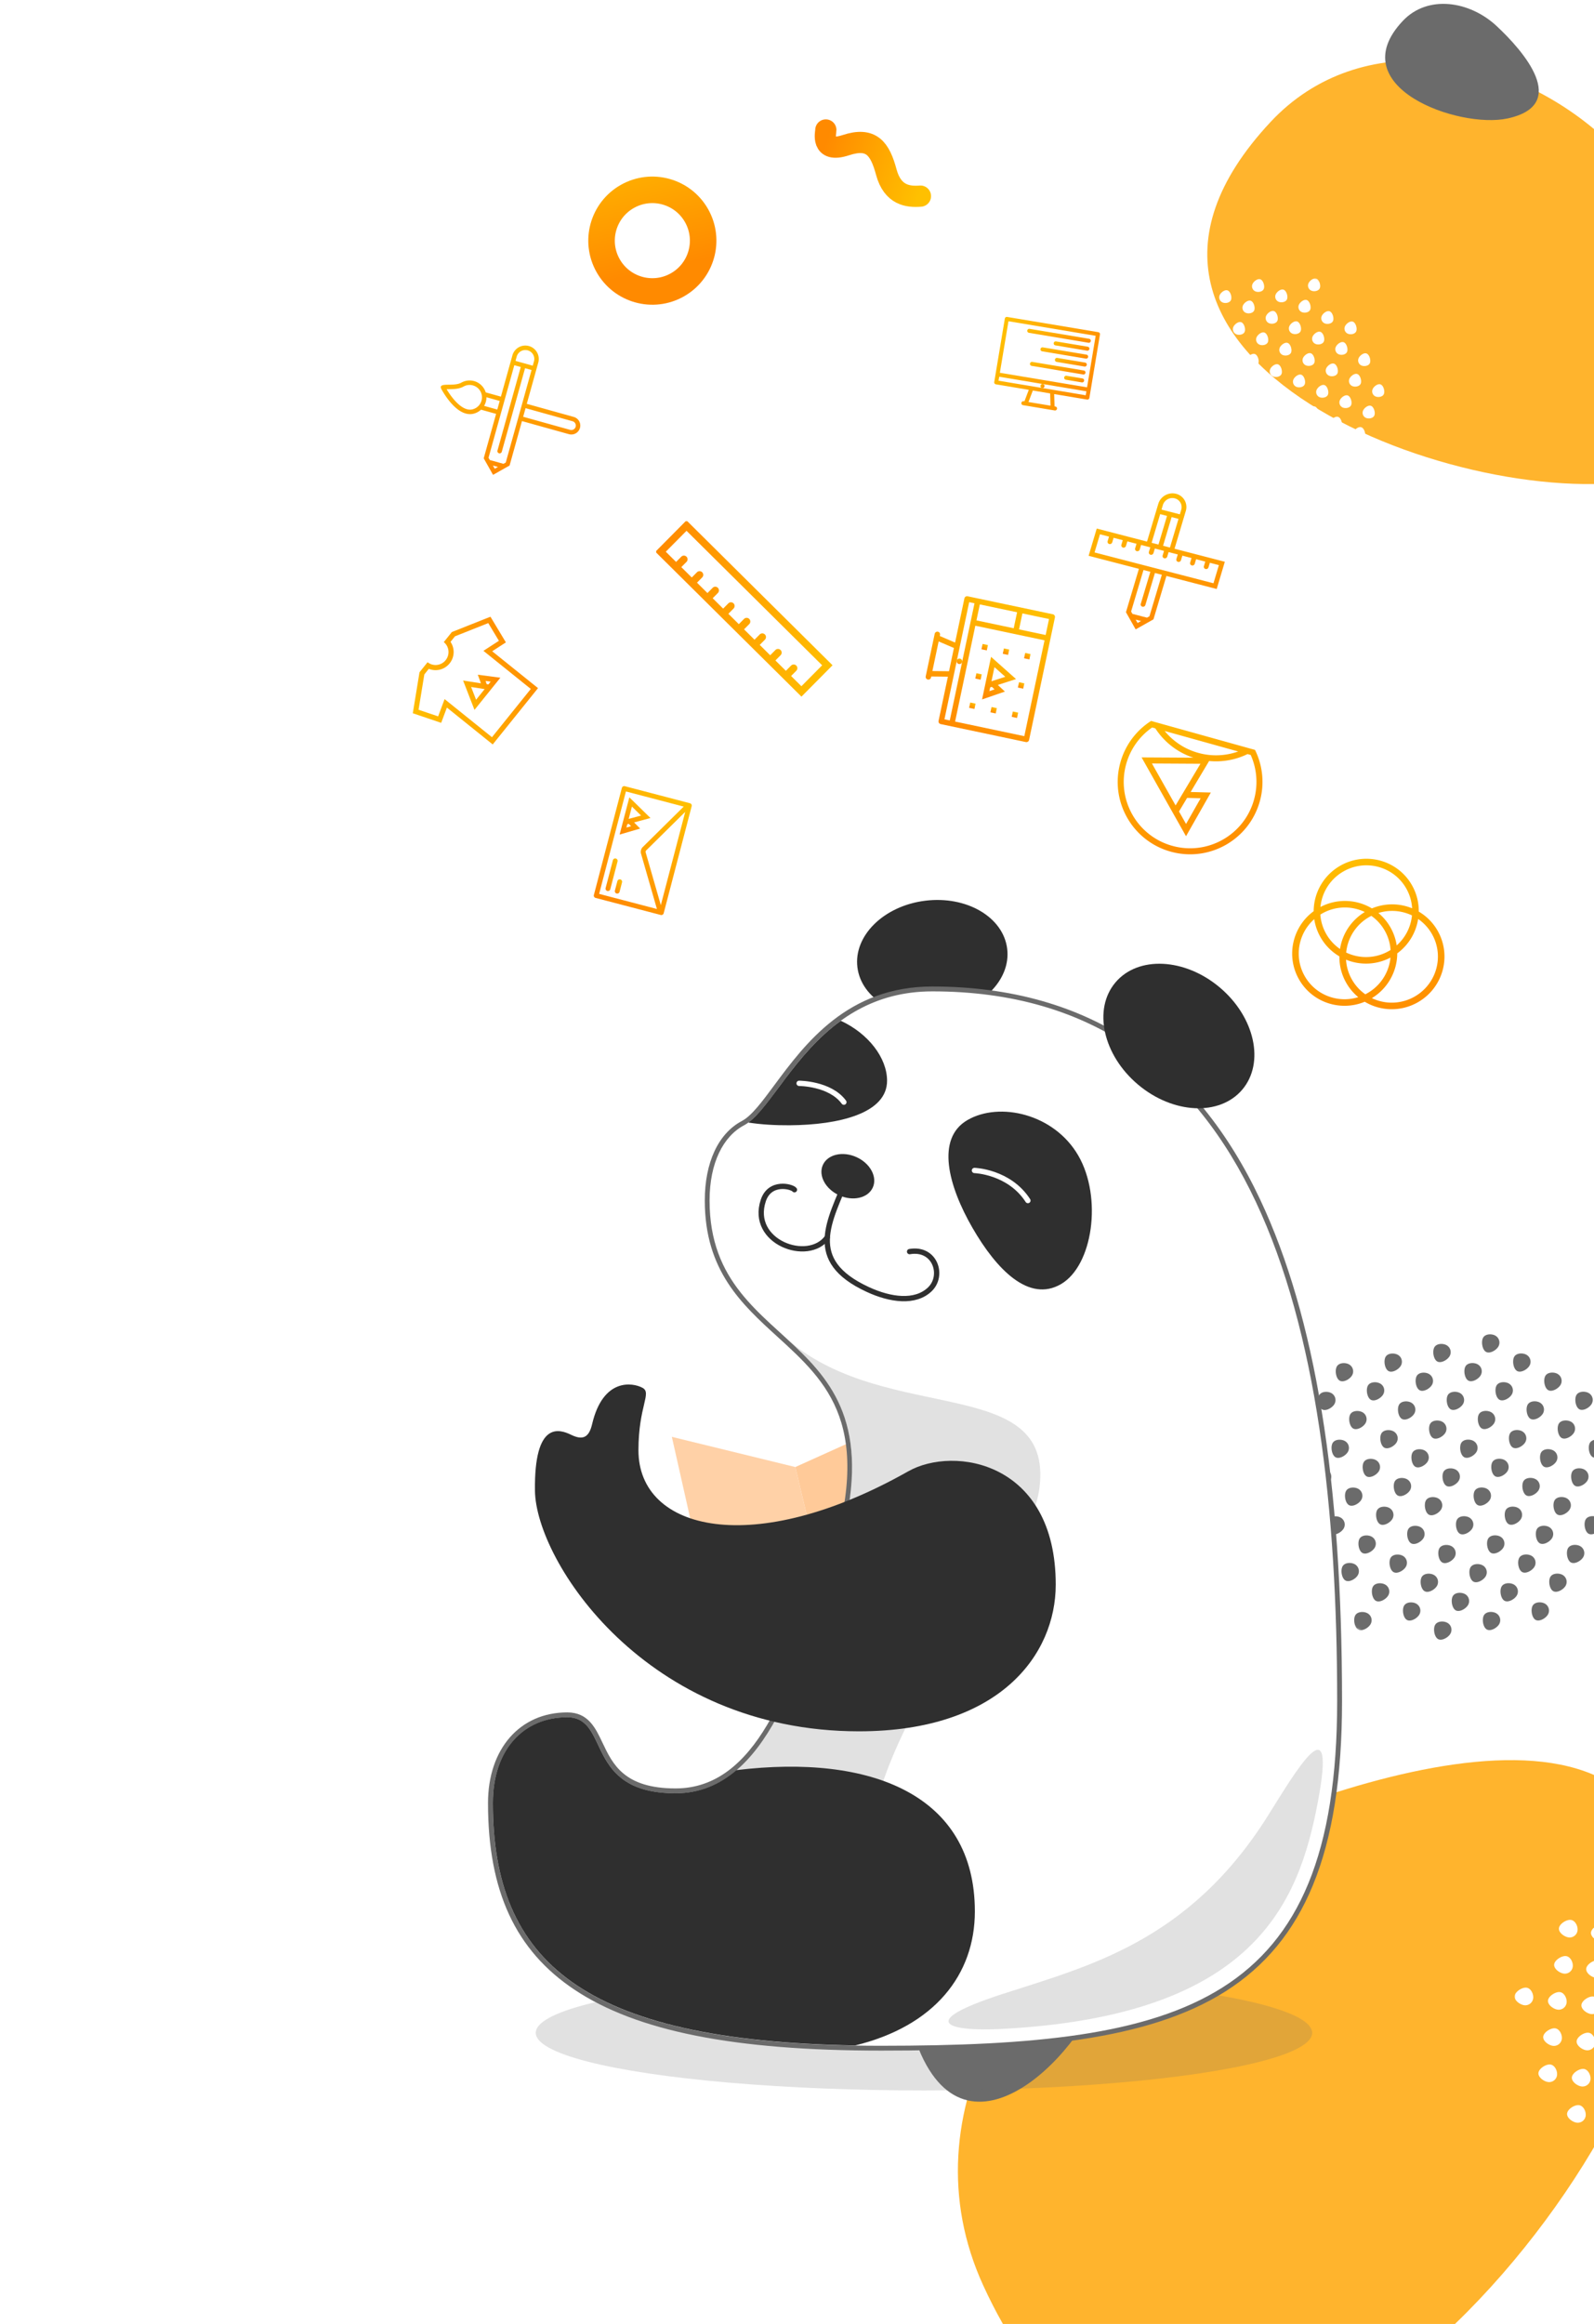 <svg width="601" height="876" viewBox="0 0 601 876" fill="none" xmlns="http://www.w3.org/2000/svg"><g filter="url(#a)"><path fill-rule="evenodd" clip-rule="evenodd" d="M479.025 46c33.987-36.405 90.872-26.915 127.209 7.29s100.77 108.485 15.461 127.001c-66.43 14.419-226.751-44.216-142.67-134.29z" fill="#FFB42D"/><mask id="b" maskUnits="userSpaceOnUse" x="413" y="84" width="124" height="122"><path fill-rule="evenodd" clip-rule="evenodd" d="M489.976 186.981c-23.214 5.893-59.948-4.793-65.715-28.013-5.767-23.221 21.614-50.183 44.819-56.081 23.214-5.893 46.707 8.153 52.474 31.373 5.767 23.221-8.373 46.823-31.578 52.721z" fill="#fff"/></mask><g mask="url(#b)" fill-rule="evenodd" clip-rule="evenodd" fill="#fff"><path d="M487.298 84.7c-.47 1.055-2.138 1.336-3.189.867a2.086 2.086 0 0 1-1.041-2.755c.471-1.054 2.004-2.2 3.045-1.736 1.051.47 1.656 2.57 1.185 3.624zm8.75 3.905c-.47 1.055-2.129 1.34-3.18.871a2.088 2.088 0 0 1-1.05-2.758c.471-1.055 2.004-2.201 3.054-1.732 1.051.469 1.647 2.565 1.176 3.62zm8.76 3.91c-.471 1.054-2.139 1.335-3.19.866a2.088 2.088 0 0 1-1.05-2.758c.471-1.055 2.004-2.201 3.054-1.732 1.051.469 1.656 2.57 1.186 3.624zm8.749 3.905c-.47 1.054-2.138 1.335-3.18.87a2.087 2.087 0 0 1-1.05-2.758c.471-1.055 2.003-2.2 3.054-1.732 1.042.465 1.647 2.565 1.176 3.62zm8.75 3.905c-.47 1.054-2.129 1.339-3.18.87a2.087 2.087 0 0 1-1.05-2.758c.471-1.055 2.003-2.201 3.054-1.732 1.051.469 1.647 2.565 1.176 3.62zm8.76 3.909c-.471 1.054-2.139 1.335-3.19.866a2.085 2.085 0 0 1-1.041-2.754c.471-1.055 2.004-2.201 3.045-1.736 1.051.469 1.656 2.569 1.186 3.624zm8.749 3.905c-.471 1.055-2.129 1.34-3.18.871a2.087 2.087 0 0 1-1.05-2.759c.471-1.054 2.003-2.201 3.054-1.732 1.051.469 1.647 2.566 1.176 3.62zM466.182 84.97c-.47 1.054-2.138 1.335-3.18.87a2.087 2.087 0 0 1-1.05-2.759c.471-1.054 2.003-2.2 3.054-1.732 1.042.465 1.647 2.566 1.176 3.62zm8.75 3.904c-.47 1.055-2.129 1.34-3.18.871a2.087 2.087 0 0 1-1.05-2.758c.471-1.055 2.003-2.201 3.054-1.732 1.051.469 1.647 2.565 1.176 3.62zm8.759 3.909c-.471 1.055-2.138 1.336-3.189.867a2.085 2.085 0 0 1-1.041-2.755c.471-1.054 2.003-2.2 3.045-1.736 1.051.47 1.656 2.57 1.185 3.624zm8.75 3.905c-.471 1.055-2.129 1.34-3.18.871a2.087 2.087 0 0 1-1.05-2.758c.471-1.055 2.003-2.201 3.054-1.732 1.051.469 1.647 2.565 1.176 3.62zm8.759 3.91c-.471 1.054-2.138 1.335-3.189.866a2.086 2.086 0 0 1-1.05-2.758c.471-1.055 2.003-2.201 3.054-1.732 1.051.469 1.656 2.57 1.185 3.624zm8.75 3.905c-.471 1.054-2.139 1.335-3.18.871a2.087 2.087 0 0 1-1.05-2.759c.47-1.055 2.003-2.201 3.054-1.732 1.041.465 1.646 2.565 1.176 3.62zm8.75 3.905c-.471 1.054-2.13 1.339-3.18.87a2.086 2.086 0 0 1-1.05-2.758c.47-1.055 2.003-2.201 3.054-1.732 1.05.469 1.646 2.565 1.176 3.62zm8.759 3.909c-.471 1.054-2.138 1.335-3.189.866a2.084 2.084 0 0 1-1.041-2.754c.471-1.055 2.003-2.201 3.045-1.736 1.051.469 1.656 2.569 1.185 3.624zm8.75 3.905c-.471 1.055-2.13 1.34-3.181.871a2.087 2.087 0 0 1-1.049-2.759c.47-1.054 2.003-2.201 3.054-1.732 1.05.469 1.646 2.566 1.176 3.62zm-91.143-30.984c-.471 1.054-2.129 1.34-3.18.87a2.087 2.087 0 0 1-1.05-2.758c.471-1.055 2.003-2.201 3.054-1.732 1.051.469 1.647 2.565 1.176 3.62zm8.759 3.909c-.471 1.054-2.139 1.335-3.189.866a2.078 2.078 0 0 1-1.041-2.754c.47-1.055 1.994-2.205 3.045-1.736 1.05.469 1.655 2.57 1.185 3.624zm8.75 3.905c-.471 1.055-2.139 1.336-3.18.87a2.086 2.086 0 0 1-1.05-2.758c.47-1.054 2.003-2.2 3.054-1.732 1.041.465 1.646 2.566 1.176 3.62zm8.75 3.905c-.471 1.055-2.13 1.34-3.18.87a2.086 2.086 0 0 1-1.05-2.758c.47-1.055 2.003-2.2 3.054-1.732 1.05.47 1.646 2.565 1.176 3.62zm26.268 11.724c-.471 1.054-2.139 1.335-3.19.866a2.087 2.087 0 0 1-1.049-2.758c.47-1.055 2.003-2.201 3.054-1.732 1.05.469 1.655 2.569 1.185 3.624zm26.259 11.719c-.471 1.054-2.139 1.335-3.19.866a2.084 2.084 0 0 1-1.04-2.754c.47-1.055 2.003-2.201 3.045-1.736 1.05.469 1.655 2.569 1.185 3.624zm8.749 3.905c-.47 1.054-2.129 1.339-3.18.87a2.087 2.087 0 0 1-1.05-2.758c.471-1.055 2.003-2.201 3.054-1.732 1.051.469 1.647 2.565 1.176 3.62zm8.759 3.909c-.47 1.054-2.138 1.335-3.189.867a2.088 2.088 0 0 1-1.05-2.759c.471-1.055 2.003-2.201 3.054-1.732 1.051.469 1.656 2.569 1.185 3.624zM432.709 89.415c-.471 1.055-2.139 1.336-3.19.867a2.085 2.085 0 0 1-1.04-2.754c.47-1.055 2.003-2.201 3.044-1.736 1.051.469 1.656 2.569 1.186 3.623zm8.75 3.905c-.471 1.055-2.13 1.34-3.181.871a2.087 2.087 0 0 1-1.049-2.758c.47-1.055 2.003-2.201 3.054-1.732 1.05.469 1.646 2.565 1.176 3.62zm8.758 3.91c-.47 1.054-2.138 1.335-3.189.867a2.079 2.079 0 0 1-1.041-2.755c.471-1.055 1.995-2.205 3.045-1.736 1.051.47 1.656 2.57 1.185 3.624zm8.75 3.905c-.47 1.055-2.138 1.336-3.18.871a2.088 2.088 0 0 1-1.05-2.759c.471-1.054 2.004-2.2 3.054-1.732 1.042.465 1.647 2.566 1.176 3.62zm17.509 7.814c-.47 1.055-2.138 1.336-3.189.867a2.086 2.086 0 0 1-1.041-2.755c.471-1.054 2.003-2.201 3.045-1.736 1.051.469 1.656 2.57 1.185 3.624zm8.75 3.905c-.47 1.055-2.129 1.34-3.18.871a2.087 2.087 0 0 1-1.05-2.758c.471-1.055 2.003-2.201 3.054-1.732 1.051.469 1.647 2.565 1.176 3.619zm8.759 3.909c-.47 1.055-2.138 1.336-3.189.867a2.088 2.088 0 0 1-1.05-2.759c.471-1.054 2.003-2.2 3.054-1.732 1.051.469 1.656 2.57 1.185 3.624zm35.009 15.625c-.471 1.054-2.13 1.339-3.18.87a2.086 2.086 0 0 1-1.05-2.758c.47-1.055 2.003-2.201 3.054-1.732 1.05.469 1.646 2.565 1.176 3.62zm8.759 3.909c-.471 1.054-2.139 1.336-3.189.867a2.087 2.087 0 0 1-1.05-2.759c.47-1.055 2.003-2.201 3.054-1.732 1.05.469 1.655 2.569 1.185 3.624zM429.101 97.498c-.47 1.055-2.138 1.336-3.189.867a2.085 2.085 0 0 1-1.041-2.754c.471-1.055 2.003-2.201 3.045-1.736 1.051.469 1.656 2.569 1.185 3.623zm8.75 3.906c-.47 1.054-2.129 1.339-3.18.87a2.087 2.087 0 0 1-1.05-2.758c.471-1.055 2.003-2.2 3.054-1.732 1.051.469 1.647 2.565 1.176 3.62zm8.759 3.909c-.471 1.054-2.139 1.335-3.189.867a2.079 2.079 0 0 1-1.041-2.755c.471-1.055 1.994-2.205 3.045-1.736 1.051.469 1.656 2.569 1.185 3.624zm17.5 7.81c-.471 1.054-2.129 1.34-3.18.871a2.087 2.087 0 0 1-1.05-2.759c.471-1.054 2.003-2.201 3.054-1.732 1.051.469 1.647 2.565 1.176 3.62zm8.759 3.909c-.471 1.055-2.139 1.336-3.189.867a2.085 2.085 0 0 1-1.041-2.755c.47-1.054 2.003-2.201 3.045-1.736 1.05.469 1.655 2.57 1.185 3.624zm8.75 3.905c-.471 1.055-2.13 1.34-3.18.871a2.086 2.086 0 0 1-1.05-2.758c.47-1.055 2.003-2.201 3.054-1.732 1.05.469 1.646 2.565 1.176 3.619zm8.759 3.909c-.471 1.055-2.139 1.336-3.189.867a2.087 2.087 0 0 1-1.05-2.759c.47-1.054 2.003-2.2 3.054-1.732 1.05.469 1.655 2.57 1.185 3.624zm8.75 3.905c-.471 1.055-2.139 1.336-3.181.871a2.087 2.087 0 0 1-1.049-2.759c.47-1.054 2.003-2.2 3.053-1.731 1.042.465 1.647 2.565 1.177 3.619zm8.75 3.906c-.471 1.054-2.13 1.339-3.181.87a2.087 2.087 0 0 1-1.049-2.758c.47-1.055 2.003-2.201 3.053-1.732 1.051.469 1.647 2.565 1.177 3.62zm26.267 11.723c-.47 1.054-2.138 1.336-3.189.867a2.088 2.088 0 0 1-1.05-2.759c.471-1.055 2.004-2.201 3.054-1.732 1.051.469 1.656 2.569 1.185 3.624zm-108.651-38.799c-.471 1.055-2.139 1.336-3.189.867a2.084 2.084 0 0 1-1.041-2.754c.47-1.055 2.003-2.201 3.045-1.736 1.05.469 1.655 2.569 1.185 3.623zm8.75 3.906c-.471 1.054-2.13 1.339-3.18.87a2.086 2.086 0 0 1-1.05-2.758c.47-1.055 2.003-2.201 3.054-1.732 1.05.469 1.646 2.565 1.176 3.62zm8.759 3.909c-.471 1.054-2.139 1.335-3.19.867a2.079 2.079 0 0 1-1.04-2.755c.47-1.055 1.994-2.205 3.044-1.736 1.051.469 1.656 2.569 1.186 3.624zm8.75 3.905c-.471 1.054-2.139 1.335-3.181.87a2.087 2.087 0 0 1-1.049-2.758c.47-1.055 2.003-2.201 3.053-1.732 1.042.465 1.647 2.565 1.177 3.62zm8.75 3.905c-.471 1.054-2.13 1.34-3.181.871a2.087 2.087 0 0 1-1.049-2.759c.47-1.054 2.003-2.201 3.053-1.732 1.051.469 1.647 2.565 1.177 3.62zm8.758 3.909c-.47 1.055-2.138 1.336-3.189.867a2.086 2.086 0 0 1-1.041-2.755c.471-1.054 2.004-2.201 3.045-1.736 1.051.469 1.656 2.57 1.185 3.624zm8.75 3.905c-.47 1.054-2.129 1.34-3.18.871a2.088 2.088 0 0 1-1.05-2.759c.471-1.054 2.004-2.201 3.054-1.732 1.051.469 1.647 2.565 1.176 3.62zm8.759 3.909c-.47 1.055-2.138 1.336-3.189.867a2.088 2.088 0 0 1-1.05-2.759c.471-1.054 2.004-2.2 3.054-1.732 1.051.469 1.656 2.57 1.185 3.624zm8.75 3.905c-.471 1.055-2.138 1.336-3.18.871a2.086 2.086 0 0 1-1.05-2.758c.471-1.055 2.003-2.201 3.054-1.732 1.042.465 1.647 2.565 1.176 3.619zm8.75 3.906c-.471 1.054-2.129 1.339-3.18.87a2.086 2.086 0 0 1-1.05-2.758c.471-1.055 2.003-2.201 3.054-1.732 1.051.469 1.647 2.565 1.176 3.62zm8.759 3.908c-.47 1.055-2.138 1.336-3.189.867a2.087 2.087 0 0 1-1.041-2.755c.471-1.054 2.004-2.2 3.045-1.735 1.051.469 1.656 2.569 1.185 3.623zm8.75 3.906c-.471 1.054-2.13 1.339-3.18.87a2.086 2.086 0 0 1-1.05-2.758c.471-1.055 2.003-2.201 3.054-1.732 1.051.469 1.647 2.565 1.176 3.62zm17.509 7.814c-.47 1.055-2.138 1.336-3.18.871a2.088 2.088 0 0 1-1.05-2.759c.471-1.054 2.003-2.201 3.054-1.732 1.042.465 1.647 2.566 1.176 3.62zM502.587 121c-.471 1.054-2.138 1.335-3.18.871a2.087 2.087 0 0 1-1.05-2.759c.471-1.054 2.003-2.201 3.054-1.732 1.042.465 1.647 2.565 1.176 3.62zm8.75 3.905c-.471 1.055-2.129 1.34-3.18.871a2.087 2.087 0 0 1-1.05-2.759c.471-1.054 2.003-2.2 3.054-1.732 1.051.469 1.647 2.566 1.176 3.62zm5.152 11.992c-.471 1.054-2.139 1.335-3.189.867a2.085 2.085 0 0 1-1.041-2.755c.47-1.055 2.003-2.201 3.045-1.736 1.05.469 1.656 2.569 1.185 3.624zm13.902 15.896c-.471 1.055-2.139 1.336-3.19.867a2.088 2.088 0 0 1-1.05-2.758c.471-1.055 2.004-2.201 3.054-1.732 1.051.469 1.656 2.569 1.186 3.623zm5.142 11.989c-.471 1.055-2.139 1.336-3.18.871a2.087 2.087 0 0 1-1.05-2.759c.47-1.054 2.003-2.201 3.054-1.732 1.041.465 1.646 2.566 1.176 3.62zm-113.647-51.118c-.47 1.055-2.138 1.336-3.189.867a2.086 2.086 0 0 1-1.041-2.754c.471-1.055 2.004-2.202 3.046-1.737 1.05.469 1.655 2.57 1.184 3.624zm8.75 3.906c-.47 1.054-2.129 1.339-3.18.87a2.088 2.088 0 0 1-1.05-2.758c.471-1.055 2.004-2.202 3.055-1.733 1.05.469 1.646 2.566 1.175 3.621zm17.509 7.814c-.47 1.054-2.138 1.335-3.18.87a2.087 2.087 0 0 1-1.05-2.758c.471-1.055 2.004-2.202 3.055-1.733 1.041.465 1.646 2.566 1.175 3.621zm8.75 3.905c-.47 1.054-2.129 1.34-3.18.871a2.088 2.088 0 0 1-1.05-2.759c.471-1.055 2.004-2.202 3.055-1.733 1.05.469 1.646 2.566 1.175 3.621zm8.759 3.909c-.471 1.055-2.138 1.336-3.189.867a2.085 2.085 0 0 1-1.041-2.755c.471-1.054 2.004-2.201 3.045-1.737 1.051.469 1.656 2.571 1.185 3.625zm8.75 3.905c-.471 1.054-2.129 1.339-3.18.871a2.087 2.087 0 0 1-1.05-2.759c.471-1.055 2.004-2.202 3.054-1.733 1.051.469 1.647 2.566 1.176 3.621zm8.759 3.909c-.471 1.055-2.138 1.336-3.189.867a2.087 2.087 0 0 1-1.05-2.759c.471-1.054 2.004-2.201 3.054-1.732 1.051.468 1.656 2.57 1.185 3.624zm8.75 3.905c-.471 1.055-2.139 1.336-3.18.871a2.087 2.087 0 0 1-1.05-2.759c.47-1.054 2.003-2.201 3.054-1.732 1.042.465 1.646 2.566 1.176 3.62zm8.75 3.906c-.471 1.054-2.13 1.339-3.18.87a2.086 2.086 0 0 1-1.05-2.758c.47-1.055 2.003-2.202 3.054-1.733 1.051.469 1.646 2.566 1.176 3.621zm8.759 3.908c-.471 1.055-2.138 1.336-3.189.867a2.085 2.085 0 0 1-1.041-2.755c.471-1.054 2.004-2.201 3.045-1.736 1.051.469 1.656 2.57 1.185 3.624zm8.75 3.906c-.471 1.054-2.13 1.339-3.181.87a2.087 2.087 0 0 1-1.049-2.758c.47-1.055 2.003-2.202 3.054-1.733 1.051.469 1.646 2.566 1.176 3.621zm8.759 3.909c-.471 1.054-2.139 1.335-3.19.867a2.088 2.088 0 0 1-1.049-2.759c.47-1.055 2.003-2.202 3.054-1.733 1.051.469 1.655 2.57 1.185 3.625zm-108.652-38.799c-.471 1.055-2.138 1.336-3.189.867a2.084 2.084 0 0 1-1.041-2.754c.471-1.055 2.004-2.202 3.045-1.737 1.051.469 1.656 2.57 1.185 3.624zm8.75 3.906c-.471 1.054-2.129 1.339-3.18.87a2.086 2.086 0 0 1-1.05-2.758c.471-1.055 2.004-2.202 3.054-1.733 1.051.469 1.647 2.566 1.176 3.621zm17.509 7.814c-.471 1.054-2.139 1.335-3.18.87a2.086 2.086 0 0 1-1.05-2.758c.47-1.055 2.003-2.202 3.054-1.733 1.042.465 1.646 2.566 1.176 3.621zm8.75 3.905c-.471 1.054-2.13 1.34-3.18.871a2.087 2.087 0 0 1-1.05-2.759c.47-1.054 2.003-2.202 3.054-1.733 1.051.469 1.646 2.566 1.176 3.621zm8.759 3.909c-.471 1.055-2.139 1.336-3.19.867a2.085 2.085 0 0 1-1.04-2.755c.47-1.054 2.003-2.201 3.045-1.737 1.051.469 1.655 2.571 1.185 3.625zm8.75 3.905c-.471 1.054-2.13 1.34-3.181.871a2.087 2.087 0 0 1-1.049-2.759c.47-1.055 2.003-2.202 3.054-1.733 1.051.469 1.646 2.566 1.176 3.621zm8.759 3.909c-.471 1.055-2.139 1.336-3.19.867a2.087 2.087 0 0 1-1.049-2.759c.47-1.054 2.003-2.201 3.054-1.732 1.051.468 1.655 2.57 1.185 3.624zm8.749 3.905c-.47 1.055-2.138 1.336-3.18.871a2.089 2.089 0 0 1-1.05-2.759c.471-1.054 2.004-2.201 3.055-1.732 1.041.465 1.646 2.566 1.175 3.62zm8.75 3.905c-.47 1.055-2.129 1.34-3.18.871a2.089 2.089 0 0 1-1.05-2.759c.471-1.054 2.004-2.201 3.055-1.733 1.05.469 1.646 2.567 1.175 3.621zm8.76 3.909c-.471 1.055-2.139 1.336-3.19.867a2.085 2.085 0 0 1-1.04-2.755c.47-1.054 2.003-2.201 3.045-1.736 1.051.469 1.655 2.57 1.185 3.624zm8.749 3.906c-.47 1.054-2.129 1.339-3.18.87a2.086 2.086 0 0 1-1.05-2.758c.471-1.055 2.004-2.202 3.054-1.733 1.051.469 1.647 2.566 1.176 3.621zm8.759 3.909c-.47 1.054-2.138 1.335-3.189.867a2.087 2.087 0 0 1-1.05-2.759c.471-1.055 2.004-2.202 3.054-1.733 1.051.469 1.656 2.57 1.185 3.625zm8.75 3.905c-.47 1.054-2.138 1.335-3.18.87a2.088 2.088 0 0 1-1.05-2.758c.471-1.055 2.004-2.202 3.055-1.733 1.041.465 1.646 2.566 1.175 3.621zM414.672 129.83c-.471 1.055-2.139 1.336-3.19.867a2.085 2.085 0 0 1-1.04-2.754c.47-1.055 2.003-2.202 3.045-1.737 1.051.469 1.655 2.57 1.185 3.624zm8.75 3.905c-.471 1.055-2.13 1.34-3.181.871a2.087 2.087 0 0 1-1.049-2.759c.47-1.054 2.003-2.201 3.054-1.732 1.051.468 1.646 2.566 1.176 3.62zm8.758 3.909c-.47 1.055-2.138 1.336-3.189.867a2.08 2.08 0 0 1-1.041-2.755c.471-1.054 1.995-2.205 3.046-1.736 1.05.469 1.655 2.57 1.184 3.624zm8.75 3.906c-.47 1.054-2.138 1.335-3.18.87a2.088 2.088 0 0 1-1.05-2.758c.471-1.055 2.004-2.202 3.055-1.733 1.041.465 1.646 2.566 1.175 3.621zm8.75 3.905c-.47 1.054-2.129 1.34-3.18.871a2.089 2.089 0 0 1-1.05-2.759c.471-1.054 2.004-2.202 3.055-1.733 1.05.469 1.646 2.566 1.175 3.621zm8.759 3.909c-.47 1.054-2.138 1.335-3.189.866a2.084 2.084 0 0 1-1.041-2.754c.471-1.055 2.004-2.202 3.045-1.737 1.051.469 1.656 2.57 1.185 3.625zm8.75 3.905c-.47 1.054-2.129 1.34-3.18.871a2.087 2.087 0 0 1-1.05-2.759c.471-1.055 2.004-2.202 3.054-1.733 1.051.469 1.647 2.566 1.176 3.621zm8.759 3.909c-.47 1.055-2.138 1.336-3.189.867a2.087 2.087 0 0 1-1.05-2.759c.471-1.054 2.004-2.201 3.054-1.732 1.051.468 1.656 2.57 1.185 3.624zm8.75 3.905c-.471 1.055-2.139 1.336-3.18.871a2.087 2.087 0 0 1-1.05-2.759c.471-1.054 2.004-2.201 3.054-1.732 1.042.465 1.647 2.566 1.176 3.62zm8.75 3.905c-.471 1.055-2.129 1.34-3.18.871a2.087 2.087 0 0 1-1.05-2.759c.471-1.054 2.004-2.201 3.054-1.733 1.051.469 1.647 2.567 1.176 3.621zm8.759 3.909c-.47 1.055-2.138 1.336-3.189.867a2.086 2.086 0 0 1-1.041-2.755c.471-1.054 2.004-2.201 3.045-1.736 1.051.469 1.656 2.57 1.185 3.624zm8.75 3.906c-.471 1.054-2.13 1.339-3.18.87a2.086 2.086 0 0 1-1.05-2.758c.47-1.055 2.003-2.202 3.054-1.733 1.051.469 1.646 2.566 1.176 3.621zm8.759 3.908c-.471 1.055-2.139 1.336-3.189.867a2.087 2.087 0 0 1-1.05-2.759c.47-1.054 2.003-2.201 3.054-1.732 1.051.469 1.655 2.57 1.185 3.624zm8.75 3.906c-.471 1.054-2.138 1.335-3.18.87a2.086 2.086 0 0 1-1.05-2.758c.471-1.055 2.004-2.202 3.054-1.733 1.042.465 1.647 2.566 1.176 3.621zm-108.652-38.799c-.47 1.055-2.129 1.34-3.18.871a2.087 2.087 0 0 1-1.05-2.759c.471-1.054 2.004-2.201 3.054-1.732 1.051.468 1.647 2.566 1.176 3.62zm17.509 7.815c-.471 1.054-2.139 1.335-3.18.87a2.086 2.086 0 0 1-1.05-2.758c.471-1.055 2.004-2.202 3.054-1.733 1.042.465 1.647 2.566 1.176 3.621zm8.75 3.904c-.471 1.055-2.129 1.34-3.18.871a2.086 2.086 0 0 1-1.05-2.758c.471-1.055 2.004-2.202 3.054-1.733 1.051.469 1.647 2.566 1.176 3.62zm8.759 3.91c-.471 1.054-2.139 1.335-3.189.866a2.084 2.084 0 0 1-1.041-2.754c.47-1.055 2.003-2.202 3.045-1.737 1.051.469 1.655 2.57 1.185 3.625zm8.75 3.905c-.471 1.054-2.13 1.34-3.18.871a2.087 2.087 0 0 1-1.05-2.759c.47-1.055 2.003-2.202 3.054-1.733 1.051.469 1.646 2.566 1.176 3.621zm8.759 3.909c-.471 1.055-2.139 1.336-3.189.867a2.087 2.087 0 0 1-1.05-2.759c.47-1.054 2.003-2.201 3.054-1.732 1.051.468 1.655 2.57 1.185 3.624zm8.75 3.905c-.471 1.054-2.139 1.335-3.181.871a2.089 2.089 0 0 1-1.05-2.759c.471-1.055 2.004-2.202 3.055-1.733 1.042.465 1.646 2.566 1.176 3.621zm8.75 3.905c-.471 1.055-2.13 1.34-3.181.871a2.089 2.089 0 0 1-1.05-2.759c.471-1.054 2.004-2.201 3.055-1.733 1.051.469 1.646 2.567 1.176 3.621zm8.759 3.909c-.471 1.055-2.139 1.336-3.189.867a2.085 2.085 0 0 1-1.041-2.755c.47-1.054 2.003-2.201 3.045-1.736 1.051.469 1.655 2.57 1.185 3.624zm17.508 7.814c-.47 1.055-2.138 1.336-3.189.867a2.088 2.088 0 0 1-1.05-2.759c.471-1.054 2.004-2.201 3.055-1.732 1.05.469 1.655 2.57 1.184 3.624zm8.751 3.906c-.471 1.054-2.139 1.335-3.181.87a2.087 2.087 0 0 1-1.049-2.758c.47-1.055 2.003-2.202 3.054-1.733 1.042.465 1.646 2.566 1.176 3.621zm-108.652-38.8c-.47 1.055-2.129 1.34-3.18.871a2.088 2.088 0 0 1-1.05-2.759c.471-1.054 2.004-2.201 3.055-1.732 1.05.469 1.646 2.566 1.175 3.62zm17.509 7.815c-.471 1.054-2.138 1.335-3.18.87a2.086 2.086 0 0 1-1.05-2.758c.471-1.055 2.004-2.202 3.054-1.733 1.042.465 1.647 2.566 1.176 3.621zm8.75 3.904c-.471 1.055-2.129 1.34-3.18.871a2.086 2.086 0 0 1-1.05-2.758c.471-1.055 2.004-2.202 3.054-1.733 1.051.469 1.647 2.566 1.176 3.62zm8.759 3.91c-.471 1.054-2.139 1.335-3.189.866a2.084 2.084 0 0 1-1.041-2.754c.47-1.055 2.003-2.202 3.045-1.737 1.051.469 1.655 2.57 1.185 3.625zm8.75 3.905c-.471 1.054-2.13 1.34-3.18.871a2.087 2.087 0 0 1-1.05-2.759c.47-1.054 2.003-2.202 3.054-1.733 1.051.469 1.646 2.566 1.176 3.621zm8.759 3.909c-.471 1.055-2.139 1.336-3.189.867a2.087 2.087 0 0 1-1.05-2.759c.47-1.054 2.003-2.201 3.054-1.732 1.051.468 1.655 2.57 1.185 3.624zm8.75 3.905c-.471 1.054-2.139 1.335-3.181.871a2.087 2.087 0 0 1-1.049-2.759c.47-1.055 2.003-2.202 3.054-1.733 1.042.465 1.646 2.566 1.176 3.621zm8.75 3.905c-.471 1.055-2.13 1.34-3.181.871a2.087 2.087 0 0 1-1.049-2.759c.47-1.054 2.003-2.201 3.054-1.732 1.051.468 1.646 2.566 1.176 3.62zm26.267 11.723c-.47 1.055-2.138 1.336-3.189.867a2.088 2.088 0 0 1-1.05-2.758c.471-1.055 2.004-2.202 3.055-1.733 1.05.469 1.655 2.57 1.184 3.624zm8.75 3.906c-.47 1.054-2.138 1.335-3.18.87a2.086 2.086 0 0 1-1.05-2.758c.471-1.055 2.004-2.202 3.054-1.733 1.042.465 1.647 2.566 1.176 3.621zM412.6 157.983c-.471 1.055-2.129 1.339-3.18.87a2.086 2.086 0 0 1-1.05-2.758c.47-1.054 2.003-2.201 3.054-1.732 1.051.469 1.646 2.566 1.176 3.62zm8.759 3.909c-.471 1.055-2.138 1.335-3.189.866a2.077 2.077 0 0 1-1.041-2.753c.47-1.055 1.994-2.206 3.045-1.737 1.051.469 1.655 2.57 1.185 3.624zm17.5 7.81c-.471 1.055-2.129 1.339-3.18.87a2.085 2.085 0 0 1-1.05-2.757c.47-1.055 2.003-2.202 3.054-1.733 1.051.469 1.646 2.566 1.176 3.62zm8.758 3.91c-.47 1.054-2.138 1.334-3.188.865a2.084 2.084 0 0 1-1.042-2.753c.471-1.055 2.004-2.202 3.046-1.737 1.05.469 1.655 2.57 1.184 3.625zm8.75 3.905c-.47 1.054-2.129 1.339-3.179.87a2.087 2.087 0 0 1-1.051-2.758c.471-1.054 2.004-2.202 3.055-1.733 1.05.469 1.646 2.566 1.175 3.621zm8.759 3.909c-.47 1.054-2.138 1.334-3.188.865a2.086 2.086 0 0 1-1.051-2.757c.471-1.055 2.004-2.202 3.055-1.733 1.05.469 1.655 2.57 1.184 3.625zm8.75 3.905c-.47 1.054-2.138 1.335-3.18.87a2.087 2.087 0 0 1-1.05-2.758c.471-1.055 2.004-2.202 3.054-1.733 1.042.465 1.647 2.566 1.176 3.621zm26.259 11.719c-.471 1.055-2.129 1.339-3.18.87a2.086 2.086 0 0 1-1.05-2.758c.471-1.054 2.004-2.201 3.054-1.733 1.051.469 1.647 2.567 1.176 3.621zm8.759 3.909c-.471 1.055-2.138 1.335-3.189.866a2.085 2.085 0 0 1-1.05-2.757c.471-1.055 2.004-2.202 3.054-1.733 1.051.469 1.656 2.57 1.185 3.624zm8.75 3.906c-.47 1.054-2.138 1.334-3.18.869a2.087 2.087 0 0 1-1.05-2.757c.471-1.055 2.004-2.202 3.055-1.733 1.041.465 1.646 2.566 1.175 3.621zm-99.893-34.89c-.47 1.055-2.138 1.335-3.189.866a2.077 2.077 0 0 1-1.041-2.753c.471-1.055 1.995-2.206 3.045-1.737 1.051.469 1.656 2.57 1.185 3.624zm8.75 3.906c-.47 1.054-2.138 1.334-3.18.869a2.086 2.086 0 0 1-1.05-2.757c.471-1.055 2.004-2.202 3.054-1.733 1.042.465 1.647 2.566 1.176 3.621zm8.75 3.904c-.47 1.055-2.129 1.339-3.18.87a2.086 2.086 0 0 1-1.05-2.757c.471-1.055 2.004-2.202 3.054-1.733 1.051.469 1.647 2.566 1.176 3.62zm35.018 15.629c-.471 1.054-2.138 1.335-3.18.87a2.086 2.086 0 0 1-1.05-2.758c.47-1.055 2.003-2.202 3.054-1.733 1.042.465 1.646 2.566 1.176 3.621zm17.509 7.814c-.471 1.055-2.138 1.335-3.189.866a2.085 2.085 0 0 1-1.041-2.754c.471-1.054 2.004-2.201 3.045-1.736 1.051.469 1.656 2.57 1.185 3.624zm8.75 3.905c-.471 1.055-2.129 1.339-3.18.87a2.087 2.087 0 0 1-1.051-2.758c.471-1.054 2.004-2.201 3.055-1.732 1.051.468 1.646 2.566 1.176 3.62zm8.759 3.909c-.471 1.055-2.138 1.335-3.189.866a2.086 2.086 0 0 1-1.051-2.757c.471-1.055 2.004-2.202 3.055-1.733 1.051.469 1.655 2.57 1.185 3.624zm-91.143-30.984c-.471 1.055-2.138 1.335-3.189.866a2.077 2.077 0 0 1-1.041-2.753c.47-1.055 1.994-2.206 3.045-1.737 1.051.469 1.655 2.57 1.185 3.624zm8.75 3.905c-.471 1.055-2.138 1.335-3.18.87a2.086 2.086 0 0 1-1.05-2.758c.47-1.054 2.003-2.201 3.054-1.732 1.042.464 1.646 2.566 1.176 3.62zm8.75 3.905c-.471 1.055-2.129 1.339-3.18.87a2.085 2.085 0 0 1-1.05-2.757c.47-1.055 2.003-2.202 3.054-1.733 1.051.469 1.646 2.566 1.176 3.62zm8.759 3.91c-.471 1.054-2.139 1.334-3.189.865a2.084 2.084 0 0 1-1.042-2.753c.471-1.055 2.004-2.202 3.046-1.737 1.051.469 1.655 2.57 1.185 3.625zm8.75 3.904c-.471 1.055-2.129 1.339-3.18.87a2.086 2.086 0 0 1-1.051-2.757c.471-1.055 2.004-2.202 3.055-1.733 1.051.469 1.646 2.566 1.176 3.62zm8.759 3.91c-.471 1.054-2.138 1.334-3.189.866a2.087 2.087 0 0 1-1.051-2.758c.471-1.055 2.004-2.202 3.055-1.733 1.051.469 1.655 2.57 1.185 3.625zm17.499 7.81c-.47 1.055-2.129 1.339-3.179.87a2.087 2.087 0 0 1-1.051-2.758c.471-1.054 2.004-2.201 3.055-1.732 1.05.468 1.646 2.566 1.175 3.62zm8.76 3.909c-.471 1.054-2.138 1.335-3.189.866a2.084 2.084 0 0 1-1.041-2.754c.47-1.055 2.003-2.202 3.045-1.737 1.051.469 1.655 2.57 1.185 3.625zm-64.885-19.265c-.47 1.055-2.138 1.335-3.179.87a2.087 2.087 0 0 1-1.051-2.758c.471-1.054 2.004-2.201 3.055-1.732 1.041.464 1.646 2.566 1.175 3.62zm8.75 3.905c-.47 1.055-2.129 1.339-3.179.87a2.086 2.086 0 0 1-1.051-2.757c.471-1.055 2.004-2.202 3.055-1.733 1.05.469 1.646 2.566 1.175 3.62zm8.759 3.91c-.471 1.054-2.138 1.334-3.189.865a2.083 2.083 0 0 1-1.041-2.753c.471-1.055 2.004-2.202 3.045-1.737 1.051.469 1.656 2.57 1.185 3.625zm8.75 3.904c-.471 1.055-2.129 1.339-3.18.87a2.086 2.086 0 0 1-1.05-2.757c.471-1.055 2.004-2.202 3.054-1.733 1.051.469 1.647 2.566 1.176 3.62zm17.509 7.815c-.471 1.054-2.138 1.335-3.18.87a2.086 2.086 0 0 1-1.05-2.758c.471-1.054 2.004-2.202 3.054-1.733 1.042.465 1.647 2.566 1.176 3.621zm40.95-21.198c-.471 1.054-2.129 1.339-3.18.87a2.086 2.086 0 0 1-1.05-2.758c.471-1.055 2.003-2.201 3.054-1.732 1.051.469 1.647 2.565 1.176 3.62zm-12.357 4.177c-.471 1.055-2.138 1.336-3.189.867a2.085 2.085 0 0 1-1.041-2.755c.471-1.054 2.003-2.201 3.045-1.736 1.051.469 1.656 2.569 1.185 3.624zm-12.367 4.173c-.47 1.055-2.129 1.34-3.18.871a2.089 2.089 0 0 1-1.05-2.759c.471-1.054 2.004-2.2 3.054-1.731 1.051.469 1.647 2.565 1.176 3.619zm-12.357 4.179c-.47 1.054-2.138 1.335-3.18.87a2.088 2.088 0 0 1-1.05-2.758c.471-1.055 2.004-2.201 3.054-1.732 1.042.465 1.647 2.565 1.176 3.62zm-12.357 4.177c-.471 1.055-2.139 1.336-3.189.867a2.086 2.086 0 0 1-1.05-2.758c.47-1.055 2.003-2.201 3.054-1.732 1.05.469 1.655 2.569 1.185 3.623z"/></g><path fill-rule="evenodd" clip-rule="evenodd" d="M528.913 7.876c9.471-10.03 25.263-7.472 35.326 1.894 10.064 9.366 27.897 29.718 4.186 34.878-18.463 4.018-62.943-11.953-39.512-36.772z" fill="#6B6B6B"/></g><mask id="c" maskUnits="userSpaceOnUse" x="458" y="469" width="184" height="184"><path fill-rule="evenodd" clip-rule="evenodd" d="M536.619 498.787c34.159-4.019 84.445 18.114 88.282 52.258 3.836 34.145-40.224 67.373-74.371 71.399-34.159 4.018-64.96-20.404-68.797-54.548-3.836-34.145 20.74-65.084 54.886-69.109z" fill="#fff"/></mask><g mask="url(#c)" fill-rule="evenodd" clip-rule="evenodd" fill="#6B6B6B"><path d="M532.901 652.12c.869-1.413 3.284-1.506 4.692-.641a2.998 2.998 0 0 1 .975 4.125c-.869 1.413-3.267 2.756-4.674 1.891-1.408-.866-1.862-3.962-.993-5.375zm-11.733-7.215c.868-1.413 3.296-1.499 4.703-.633 1.396.858 1.832 2.705.963 4.117-.868 1.413-3.266 2.756-4.662 1.898-1.407-.865-1.873-3.969-1.004-5.382zm-11.722-7.207c.869-1.413 3.284-1.507 4.692-.641a2.998 2.998 0 0 1 .975 4.125c-.869 1.413-3.267 2.756-4.674 1.89-1.408-.865-1.862-3.962-.993-5.374zm-11.733-7.215c.868-1.413 3.296-1.499 4.703-.634a2.997 2.997 0 0 1 .975 4.125c-.868 1.413-3.266 2.756-4.674 1.891-1.407-.866-1.873-3.97-1.004-5.382zm-11.722-7.208c.869-1.413 3.296-1.499 4.691-.64a2.997 2.997 0 0 1 .976 4.125c-.869 1.412-3.267 2.755-4.674 1.89-1.396-.858-1.862-3.962-.993-5.375zm-11.722-7.208c.869-1.413 3.284-1.506 4.692-.641a2.998 2.998 0 0 1 .975 4.126c-.869 1.412-3.267 2.755-4.674 1.89-1.408-.866-1.861-3.962-.993-5.375zm-11.733-7.215c.869-1.412 3.296-1.498 4.704-.633 1.395.858 1.831 2.705.963 4.118-.869 1.412-3.267 2.756-4.662 1.898-1.408-.866-1.874-3.97-1.005-5.383zm-11.722-7.207c.869-1.413 3.284-1.506 4.692-.641a2.998 2.998 0 0 1 .975 4.125c-.869 1.413-3.267 2.756-4.674 1.891-1.408-.866-1.861-3.963-.993-5.375zM551.281 648.5c.869-1.413 3.296-1.499 4.692-.641a2.998 2.998 0 0 1 .975 4.125c-.869 1.413-3.267 2.756-4.674 1.891-1.396-.858-1.862-3.963-.993-5.375zm-11.722-7.208c.869-1.412 3.284-1.506 4.692-.64a2.997 2.997 0 0 1 .975 4.125c-.869 1.412-3.267 2.756-4.674 1.89-1.408-.865-1.861-3.962-.993-5.375zm-11.733-7.215c.869-1.413 3.296-1.499 4.704-.633 1.395.858 1.831 2.705.963 4.117-.869 1.413-3.267 2.756-4.662 1.898-1.408-.865-1.874-3.969-1.005-5.382zm-11.722-7.208c.869-1.412 3.284-1.506 4.692-.64a2.997 2.997 0 0 1 .975 4.125c-.869 1.412-3.267 2.756-4.674 1.89-1.408-.865-1.861-3.962-.993-5.375zm-11.734-7.215c.869-1.412 3.297-1.498 4.704-.633a2.997 2.997 0 0 1 .975 4.125c-.868 1.413-3.266 2.756-4.674 1.891-1.407-.866-1.873-3.97-1.005-5.383zm-11.721-7.207c.869-1.413 3.296-1.499 4.692-.641a2.998 2.998 0 0 1 .975 4.125c-.869 1.413-3.267 2.756-4.674 1.891-1.396-.858-1.861-3.962-.993-5.375zm-11.721-7.208c.868-1.412 3.283-1.506 4.691-.64a2.996 2.996 0 0 1 .975 4.125c-.869 1.413-3.266 2.756-4.674 1.89-1.407-.865-1.861-3.962-.992-5.375zm-11.734-7.215c.869-1.413 3.296-1.499 4.704-.633 1.395.858 1.831 2.705.963 4.118-.869 1.412-3.267 2.755-4.662 1.897-1.408-.865-1.874-3.969-1.005-5.382zm-11.722-7.207c.869-1.413 3.284-1.506 4.692-.641a2.997 2.997 0 0 1 .975 4.125c-.869 1.413-3.266 2.756-4.674 1.89-1.408-.865-1.861-3.962-.993-5.374zm123.922 61.277c.869-1.413 3.284-1.506 4.692-.641a2.998 2.998 0 0 1 .975 4.125c-.869 1.413-3.267 2.756-4.674 1.891-1.408-.866-1.861-3.962-.993-5.375zm-11.733-7.215c.869-1.413 3.296-1.499 4.704-.633 1.407.865 1.831 2.705.963 4.118-.869 1.412-3.255 2.763-4.662 1.897-1.408-.865-1.874-3.969-1.005-5.382zm-11.722-7.207c.869-1.413 3.296-1.499 4.692-.641a2.998 2.998 0 0 1 .975 4.125c-.869 1.413-3.267 2.756-4.674 1.89-1.396-.858-1.861-3.962-.993-5.374zm-11.721-7.208c.868-1.413 3.283-1.506 4.691-.641a2.998 2.998 0 0 1 .975 4.126c-.868 1.412-3.266 2.755-4.674 1.89-1.407-.866-1.861-3.962-.992-5.375zm-35.189-21.638c.868-1.412 3.296-1.498 4.703-.633a2.996 2.996 0 0 1 .975 4.125c-.868 1.413-3.266 2.756-4.674 1.891-1.407-.866-1.873-3.97-1.004-5.383zm-35.177-21.629c.869-1.413 3.296-1.499 4.704-.634 1.395.858 1.832 2.705.963 4.118-.869 1.413-3.267 2.756-4.662 1.898-1.408-.866-1.873-3.97-1.005-5.382zm-11.721-7.208c.868-1.413 3.284-1.507 4.691-.641a2.996 2.996 0 0 1 .975 4.125c-.868 1.413-3.266 2.756-4.674 1.89-1.407-.865-1.861-3.962-.992-5.374zm-11.734-7.215c.868-1.413 3.296-1.499 4.703-.634a2.998 2.998 0 0 1 .976 4.125c-.869 1.413-3.267 2.756-4.674 1.891-1.408-.866-1.874-3.97-1.005-5.382zm147.377 75.7c.869-1.413 3.296-1.499 4.704-.633 1.395.858 1.831 2.705.963 4.117-.869 1.413-3.267 2.756-4.662 1.898-1.408-.865-1.873-3.969-1.005-5.382zm-11.721-7.208c.868-1.412 3.283-1.506 4.691-.64a2.996 2.996 0 0 1 .975 4.125c-.869 1.412-3.266 2.756-4.674 1.89-1.407-.865-1.861-3.962-.992-5.375zm-11.734-7.215c.868-1.413 3.296-1.499 4.703-.633 1.408.865 1.832 2.705.963 4.117-.868 1.413-3.254 2.764-4.662 1.898-1.407-.865-1.873-3.969-1.004-5.382zm-11.722-7.207c.869-1.413 3.296-1.499 4.692-.641a2.997 2.997 0 0 1 .975 4.125c-.869 1.413-3.266 2.756-4.674 1.89-1.395-.858-1.861-3.962-.993-5.374zm-23.455-14.423c.869-1.413 3.296-1.499 4.704-.633 1.395.858 1.832 2.705.963 4.118-.869 1.412-3.266 2.755-4.662 1.897-1.407-.865-1.873-3.969-1.005-5.382zm-11.721-7.207c.868-1.413 3.284-1.507 4.691-.641a2.996 2.996 0 0 1 .975 4.125c-.868 1.413-3.266 2.756-4.674 1.89-1.407-.865-1.861-3.962-.992-5.374zm-11.734-7.215c.869-1.413 3.296-1.499 4.703-.634a2.998 2.998 0 0 1 .976 4.125c-.869 1.413-3.267 2.756-4.674 1.891-1.408-.866-1.874-3.97-1.005-5.382zm-46.898-28.838c.868-1.413 3.284-1.506 4.691-.641a2.997 2.997 0 0 1 .975 4.125c-.868 1.413-3.266 2.756-4.674 1.891-1.407-.866-1.861-3.962-.992-5.375zm-11.734-7.215c.869-1.413 3.296-1.499 4.704-.633a2.998 2.998 0 0 1 .975 4.125c-.869 1.412-3.267 2.756-4.674 1.89-1.408-.865-1.874-3.969-1.005-5.382zm135.656 68.492c.868-1.412 3.284-1.506 4.691-.64a2.996 2.996 0 0 1 .975 4.125c-.868 1.412-3.266 2.756-4.674 1.89-1.407-.865-1.861-3.962-.992-5.375zm-11.734-7.215c.868-1.413 3.296-1.499 4.703-.633 1.408.865 1.832 2.705.963 4.117-.868 1.413-3.254 2.764-4.661 1.898-1.408-.865-1.874-3.969-1.005-5.382zm-23.443-14.415c.869-1.413 3.284-1.506 4.691-.641a2.998 2.998 0 0 1 .976 4.125c-.869 1.413-3.267 2.756-4.674 1.891-1.408-.866-1.862-3.962-.993-5.375zm-11.734-7.215c.869-1.413 3.296-1.499 4.704-.633 1.395.858 1.831 2.705.963 4.117-.869 1.413-3.267 2.756-4.662 1.898-1.408-.865-1.874-3.969-1.005-5.382zm-11.721-7.208c.869-1.412 3.284-1.506 4.691-.64a2.996 2.996 0 0 1 .975 4.125c-.868 1.413-3.266 2.756-4.674 1.89-1.407-.865-1.861-3.962-.992-5.375zm-11.734-7.214c.869-1.413 3.296-1.499 4.704-.634a2.998 2.998 0 0 1 .975 4.125c-.869 1.413-3.267 2.756-4.674 1.891-1.408-.866-1.874-3.97-1.005-5.382zm-11.721-7.208c.868-1.413 3.296-1.499 4.691-.641a2.996 2.996 0 0 1 .975 4.125c-.868 1.413-3.266 2.756-4.674 1.89-1.395-.858-1.861-3.962-.992-5.374zm-11.722-7.208c.869-1.413 3.284-1.506 4.692-.641a3 3 0 0 1 .975 4.126c-.869 1.412-3.267 2.755-4.674 1.89-1.408-.866-1.862-3.962-.993-5.375zm-35.189-21.637c.869-1.413 3.296-1.499 4.704-.633a2.997 2.997 0 0 1 .975 4.125c-.869 1.412-3.266 2.756-4.674 1.89-1.408-.865-1.873-3.97-1.005-5.382zm-11.721-7.208c.869-1.413 3.296-1.499 4.691-.641a2.998 2.998 0 0 1 .976 4.125c-.869 1.413-3.267 2.756-4.674 1.891-1.396-.858-1.862-3.962-.993-5.375zm147.377 75.7c.869-1.413 3.284-1.506 4.691-.641a2.999 2.999 0 0 1 .976 4.126c-.869 1.412-3.267 2.755-4.674 1.89-1.408-.866-1.862-3.962-.993-5.375zm-11.734-7.215c.869-1.412 3.296-1.498 4.704-.633 1.407.866 1.831 2.705.963 4.118-.869 1.412-3.255 2.763-4.662 1.898-1.408-.866-1.874-3.97-1.005-5.383zm-11.721-7.207c.868-1.413 3.296-1.499 4.691-.641a2.996 2.996 0 0 1 .975 4.125c-.868 1.413-3.266 2.756-4.674 1.891-1.395-.859-1.861-3.963-.992-5.375zm-11.722-7.208c.869-1.412 3.284-1.506 4.692-.64a2.998 2.998 0 0 1 .975 4.125c-.869 1.412-3.267 2.756-4.674 1.89-1.408-.865-1.861-3.962-.993-5.375zm-11.734-7.215c.869-1.413 3.296-1.499 4.704-.633 1.395.858 1.832 2.705.963 4.117-.869 1.413-3.267 2.756-4.662 1.898-1.408-.865-1.873-3.969-1.005-5.382zm-11.721-7.208c.869-1.412 3.284-1.506 4.692-.64a2.998 2.998 0 0 1 .975 4.125c-.869 1.412-3.267 2.756-4.674 1.89-1.408-.865-1.862-3.962-.993-5.375zm-11.734-7.215c.869-1.412 3.296-1.498 4.704-.633a2.998 2.998 0 0 1 .975 4.125c-.869 1.413-3.266 2.756-4.674 1.891-1.408-.866-1.873-3.97-1.005-5.383zm-11.721-7.207c.868-1.413 3.296-1.499 4.691-.641a2.997 2.997 0 0 1 .975 4.125c-.869 1.413-3.266 2.756-4.674 1.891-1.395-.858-1.861-3.962-.992-5.375zm-11.722-7.208c.869-1.412 3.284-1.506 4.692-.64a2.997 2.997 0 0 1 .975 4.125c-.869 1.413-3.267 2.756-4.674 1.89-1.408-.865-1.861-3.962-.993-5.375zm-11.734-7.215c.869-1.413 3.296-1.499 4.704-.633 1.395.858 1.832 2.705.963 4.118-.869 1.412-3.266 2.755-4.662 1.897-1.407-.865-1.873-3.969-1.005-5.382zm-11.721-7.207c.869-1.413 3.284-1.507 4.692-.641a2.997 2.997 0 0 1 .975 4.125c-.869 1.413-3.267 2.756-4.674 1.89-1.408-.865-1.861-3.962-.993-5.374zm-23.455-14.423c.868-1.412 3.296-1.498 4.691-.64a2.996 2.996 0 0 1 .975 4.125c-.868 1.412-3.266 2.756-4.674 1.89-1.395-.858-1.861-3.962-.992-5.375zm45.589 57.265c.868-1.413 3.296-1.499 4.691-.641a2.997 2.997 0 0 1 .975 4.125c-.868 1.413-3.266 2.756-4.674 1.891-1.395-.858-1.861-3.962-.992-5.375zm-11.722-7.208c.869-1.412 3.284-1.506 4.691-.64a2.996 2.996 0 0 1 .975 4.125c-.868 1.412-3.266 2.756-4.674 1.89-1.407-.865-1.861-3.962-.992-5.375zm-5.075-18.043c.868-1.412 3.296-1.498 4.703-.633 1.396.858 1.832 2.705.963 4.118-.868 1.412-3.266 2.756-4.662 1.898-1.407-.866-1.873-3.97-1.004-5.383zm-16.798-25.249c.869-1.413 3.296-1.499 4.704-.633a2.998 2.998 0 0 1 .975 4.125c-.869 1.412-3.267 2.756-4.674 1.89-1.408-.865-1.874-3.97-1.005-5.382zm-5.063-18.037c.868-1.413 3.296-1.499 4.691-.641a2.997 2.997 0 0 1 .975 4.125c-.868 1.413-3.266 2.756-4.674 1.891-1.395-.858-1.861-3.963-.992-5.375zm116.991 72.549c.868-1.412 3.296-1.498 4.691-.64a2.996 2.996 0 0 1 .975 4.125c-.868 1.412-3.267 2.757-4.674 1.891-1.396-.858-1.861-3.963-.992-5.376zm-11.722-7.207c.869-1.413 3.284-1.506 4.692-.641a2.998 2.998 0 0 1 .975 4.125c-.869 1.413-3.267 2.757-4.675 1.892-1.408-.866-1.861-3.963-.992-5.376zm-11.733-7.215c.868-1.413 3.296-1.499 4.703-.633 1.396.858 1.832 2.705.963 4.117-.868 1.413-3.267 2.758-4.662 1.899-1.408-.865-1.873-3.97-1.004-5.383zm-11.722-7.208c.869-1.412 3.284-1.506 4.692-.64a2.998 2.998 0 0 1 .975 4.125c-.869 1.413-3.268 2.757-4.675 1.892-1.408-.866-1.861-3.964-.992-5.377zm-11.734-7.214c.869-1.413 3.296-1.499 4.704-.634a2.998 2.998 0 0 1 .975 4.125c-.869 1.413-3.267 2.757-4.675 1.892-1.407-.866-1.872-3.971-1.004-5.383zm-11.721-7.208c.869-1.413 3.296-1.499 4.691-.641a2.998 2.998 0 0 1 .976 4.125c-.869 1.413-3.268 2.757-4.675 1.892-1.396-.858-1.861-3.964-.992-5.376zm-11.722-7.208c.869-1.413 3.284-1.506 4.692-.641a2.998 2.998 0 0 1 .975 4.126c-.869 1.412-3.267 2.757-4.675 1.891-1.407-.865-1.86-3.963-.992-5.376zm-11.733-7.215c.869-1.412 3.296-1.498 4.704-.633 1.395.858 1.831 2.705.963 4.118-.869 1.412-3.268 2.757-4.663 1.899-1.408-.866-1.873-3.971-1.004-5.384zm-11.722-7.207c.869-1.413 3.284-1.506 4.692-.641a2.998 2.998 0 0 1 .975 4.125c-.869 1.413-3.267 2.757-4.675 1.892-1.407-.866-1.86-3.964-.992-5.376zm-11.734-7.215c.869-1.413 3.296-1.499 4.704-.633a2.996 2.996 0 0 1 .975 4.125c-.868 1.412-3.267 2.757-4.675 1.891-1.407-.865-1.872-3.971-1.004-5.383zm112.201 54.07c.869-1.413 3.296-1.499 4.691-.641a2.998 2.998 0 0 1 .976 4.125c-.869 1.413-3.268 2.757-4.675 1.892-1.396-.858-1.861-3.964-.992-5.376zm-11.722-7.208c.869-1.413 3.284-1.506 4.692-.641a2.997 2.997 0 0 1 .975 4.125c-.869 1.413-3.267 2.757-4.675 1.892-1.407-.866-1.86-3.964-.992-5.376zm-11.733-7.215c.869-1.413 3.296-1.499 4.704-.633 1.395.858 1.831 2.705.963 4.117-.869 1.413-3.268 2.757-4.663 1.899-1.408-.865-1.873-3.97-1.004-5.383zm-11.722-7.208c.869-1.412 3.284-1.506 4.692-.64a2.997 2.997 0 0 1 .975 4.125c-.869 1.412-3.267 2.757-4.675 1.891-1.407-.865-1.86-3.963-.992-5.376zm-11.734-7.215c.869-1.412 3.297-1.498 4.704-.633a2.997 2.997 0 0 1 .975 4.125c-.868 1.413-3.267 2.757-4.675 1.892-1.407-.866-1.872-3.971-1.004-5.384zm-11.721-7.207c.869-1.413 3.296-1.499 4.692-.641a2.998 2.998 0 0 1 .975 4.125c-.869 1.413-3.267 2.758-4.675 1.892-1.395-.858-1.86-3.963-.992-5.376zm-11.721-7.208c.868-1.412 3.283-1.506 4.691-.64a2.996 2.996 0 0 1 .975 4.125c-.869 1.413-3.267 2.757-4.675 1.891-1.407-.865-1.86-3.963-.991-5.376zm-11.734-7.215c.868-1.413 3.296-1.499 4.703-.633 1.396.858 1.832 2.705.963 4.118-.868 1.412-3.267 2.757-4.662 1.899-1.408-.866-1.873-3.971-1.004-5.384zm-11.722-7.207c.869-1.413 3.284-1.507 4.692-.641a2.997 2.997 0 0 1 .975 4.125c-.869 1.413-3.267 2.757-4.675 1.892-1.407-.866-1.86-3.964-.992-5.376zm-11.733-7.215c.868-1.413 3.296-1.499 4.703-.634a2.998 2.998 0 0 1 .975 4.126c-.868 1.412-3.267 2.757-4.674 1.891-1.408-.865-1.873-3.971-1.004-5.383zm-11.722-7.208c.869-1.412 3.296-1.498 4.692-.64a2.997 2.997 0 0 1 .975 4.125c-.869 1.412-3.267 2.757-4.675 1.891-1.395-.858-1.86-3.963-.992-5.376zm123.922 61.278c.869-1.413 3.296-1.499 4.692-.641a2.998 2.998 0 0 1 .975 4.125c-.869 1.413-3.267 2.757-4.675 1.892-1.395-.858-1.86-3.964-.992-5.376zm-11.721-7.208c.868-1.413 3.283-1.506 4.691-.641a2.997 2.997 0 0 1 .975 4.125c-.868 1.413-3.267 2.758-4.675 1.892-1.407-.865-1.86-3.963-.991-5.376zm-11.734-7.215c.868-1.413 3.296-1.499 4.703-.633 1.396.858 1.832 2.704.963 4.117-.868 1.413-3.267 2.757-4.662 1.899-1.408-.865-1.873-3.971-1.004-5.383zm-11.722-7.208c.869-1.412 3.284-1.506 4.692-.64a2.997 2.997 0 0 1 .975 4.125c-.869 1.412-3.267 2.757-4.675 1.891-1.407-.865-1.86-3.963-.992-5.376zm-11.733-7.215c.868-1.412 3.296-1.498 4.703-.633a2.996 2.996 0 0 1 .975 4.125c-.868 1.413-3.267 2.757-4.674 1.892-1.408-.866-1.873-3.971-1.004-5.384zm-11.722-7.207c.869-1.413 3.296-1.499 4.692-.641a2.998 2.998 0 0 1 .975 4.125c-.869 1.413-3.267 2.757-4.675 1.892-1.395-.858-1.86-3.963-.992-5.376zm-11.721-7.208c.868-1.412 3.284-1.506 4.691-.64a2.996 2.996 0 0 1 .975 4.125c-.868 1.412-3.267 2.757-4.674 1.891-1.408-.865-1.861-3.963-.992-5.376zm-11.734-7.215c.868-1.413 3.296-1.499 4.703-.633 1.396.858 1.832 2.705.963 4.117-.868 1.413-3.267 2.758-4.662 1.899-1.408-.865-1.873-3.97-1.004-5.383zm-11.721-7.207c.868-1.413 3.284-1.507 4.691-.641a2.996 2.996 0 0 1 .975 4.125c-.868 1.413-3.267 2.757-4.675 1.892-1.407-.866-1.86-3.964-.991-5.376zm-11.734-7.215c.868-1.413 3.296-1.499 4.703-.634a2.998 2.998 0 0 1 .976 4.125c-.869 1.413-3.268 2.758-4.675 1.892-1.408-.866-1.873-3.971-1.004-5.383zm-11.722-7.208c.869-1.413 3.296-1.499 4.692-.64a2.998 2.998 0 0 1 .975 4.125c-.869 1.412-3.268 2.757-4.675 1.891-1.396-.858-1.861-3.963-.992-5.376zm112.201 54.07c.868-1.413 3.284-1.506 4.691-.641a2.997 2.997 0 0 1 .975 4.125c-.868 1.413-3.267 2.757-4.674 1.892-1.408-.866-1.861-3.963-.992-5.376zm-11.734-7.215c.869-1.413 3.296-1.499 4.703-.633 1.396.858 1.832 2.705.963 4.118-.868 1.412-3.267 2.757-4.662 1.899-1.408-.866-1.873-3.971-1.004-5.384zm-11.721-7.208c.868-1.413 3.284-1.506 4.691-.641a2.998 2.998 0 0 1 .975 4.126c-.868 1.412-3.267 2.757-4.674 1.891-1.408-.865-1.861-3.963-.992-5.376zm-11.734-7.215c.869-1.413 3.296-1.499 4.703-.633a2.997 2.997 0 0 1 .976 4.125c-.869 1.413-3.268 2.757-4.675 1.892-1.408-.866-1.873-3.971-1.004-5.384zm-11.722-7.207c.869-1.413 3.296-1.499 4.692-.641a2.998 2.998 0 0 1 .975 4.125c-.869 1.413-3.268 2.757-4.675 1.892-1.395-.858-1.861-3.964-.992-5.376zm-11.721-7.208c.869-1.412 3.284-1.506 4.691-.64a2.997 2.997 0 0 1 .976 4.125c-.869 1.412-3.268 2.757-4.675 1.891-1.408-.865-1.861-3.963-.992-5.376zm-11.734-7.215c.869-1.412 3.296-1.498 4.704-.633 1.395.858 1.831 2.705.963 4.118-.869 1.412-3.268 2.757-4.663 1.899-1.408-.866-1.873-3.971-1.004-5.384zm-23.455-14.423c.869-1.412 3.296-1.498 4.704-.633a2.998 2.998 0 0 1 .975 4.125c-.869 1.413-3.267 2.757-4.675 1.892-1.408-.866-1.873-3.971-1.004-5.384zm-11.722-7.207c.869-1.413 3.296-1.499 4.692-.641a2.998 2.998 0 0 1 .975 4.125c-.869 1.413-3.267 2.758-4.675 1.892-1.395-.858-1.86-3.963-.992-5.376zm112.2 54.071c.869-1.412 3.284-1.506 4.691-.64a2.997 2.997 0 0 1 .976 4.125c-.869 1.412-3.268 2.757-4.675 1.891-1.408-.865-1.861-3.963-.992-5.376zm-11.733-7.215c.868-1.413 3.296-1.499 4.703-.633 1.396.858 1.832 2.705.963 4.117-.868 1.413-3.267 2.757-4.662 1.899-1.408-.865-1.873-3.97-1.004-5.383zm-11.722-7.208c.869-1.412 3.284-1.506 4.691-.64a2.997 2.997 0 0 1 .976 4.125c-.869 1.413-3.268 2.757-4.675 1.891-1.408-.865-1.861-3.963-.992-5.376zm-11.734-7.215c.869-1.412 3.296-1.498 4.704-.633a2.998 2.998 0 0 1 .975 4.125c-.869 1.413-3.267 2.757-4.675 1.892-1.407-.866-1.873-3.971-1.004-5.384zm-11.721-7.207c.868-1.413 3.296-1.499 4.691-.641a2.997 2.997 0 0 1 .975 4.125c-.868 1.413-3.267 2.758-4.674 1.892-1.396-.858-1.861-3.963-.992-5.376zm-11.722-7.207c.869-1.413 3.284-1.507 4.692-.641a2.998 2.998 0 0 1 .975 4.125c-.869 1.413-3.267 2.757-4.675 1.892-1.408-.866-1.861-3.964-.992-5.376zm-35.189-21.638c.869-1.413 3.296-1.499 4.704-.633a2.997 2.997 0 0 1 .975 4.125c-.869 1.412-3.267 2.757-4.675 1.891-1.407-.865-1.872-3.971-1.004-5.383zm-11.721-7.208c.869-1.412 3.296-1.498 4.691-.64a2.997 2.997 0 0 1 .976 4.125c-.869 1.412-3.268 2.757-4.675 1.891-1.396-.858-1.861-3.963-.992-5.376zm100.467 46.855c.868-1.413 3.295-1.498 4.703-.632 1.395.858 1.832 2.704.963 4.116-.868 1.413-3.267 2.757-4.662 1.899-1.408-.865-1.873-3.97-1.004-5.383zm-11.722-7.208c.869-1.412 3.283-1.505 4.691-.639a2.997 2.997 0 0 1 .976 4.124c-.869 1.412-3.268 2.757-4.675 1.891-1.408-.865-1.861-3.963-.992-5.376zm-11.734-7.215c.869-1.412 3.296-1.497 4.703-.632a2.996 2.996 0 0 1 .976 4.124c-.869 1.413-3.267 2.757-4.675 1.892-1.407-.866-1.872-3.971-1.004-5.384zm-11.721-7.207c.869-1.413 3.295-1.497 4.691-.639a2.996 2.996 0 0 1 .976 4.123c-.869 1.413-3.268 2.757-4.675 1.892-1.396-.858-1.861-3.963-.992-5.376zm-35.177-21.63c.869-1.413 3.283-1.505 4.691-.64a2.996 2.996 0 0 1 .976 4.124c-.869 1.413-3.267 2.757-4.675 1.892-1.407-.866-1.86-3.964-.992-5.376zm-11.734-7.215c.869-1.413 3.296-1.498 4.703-.632a2.994 2.994 0 0 1 .976 4.123c-.868 1.413-3.267 2.758-4.675 1.892-1.407-.865-1.872-3.971-1.004-5.383zm-11.721-7.208c.869-1.412 3.295-1.497 4.691-.639a2.997 2.997 0 0 1 .976 4.124c-.869 1.412-3.267 2.757-4.675 1.891-1.395-.858-1.86-3.963-.992-5.376zm65.29 25.225c.869-1.413 3.296-1.498 4.691-.64a2.997 2.997 0 0 1 .976 4.124c-.869 1.413-3.267 2.757-4.675 1.892-1.395-.858-1.86-3.963-.992-5.376zm-23.455-14.423c.868-1.412 3.295-1.497 4.703-.631 1.395.858 1.832 2.703.963 4.116-.868 1.413-3.267 2.757-4.662 1.899-1.408-.866-1.873-3.971-1.004-5.384zm-11.722-7.207c.869-1.413 3.284-1.505 4.691-.639a2.994 2.994 0 0 1 .976 4.123c-.869 1.413-3.267 2.757-4.675 1.892-1.407-.866-1.86-3.963-.992-5.376zm-11.733-7.215c.868-1.413 3.295-1.497 4.703-.632a2.996 2.996 0 0 1 .975 4.124c-.868 1.413-3.267 2.757-4.674 1.891-1.408-.865-1.873-3.97-1.004-5.383zm77.024 32.44c.868-1.413 3.283-1.505 4.69-.64a2.996 2.996 0 0 1 .976 4.124c-.869 1.413-3.267 2.757-4.675 1.892-1.407-.866-1.86-3.964-.991-5.376zm-11.734-7.215c.868-1.413 3.295-1.498 4.703-.632a2.995 2.995 0 0 1 .975 4.123c-.868 1.413-3.267 2.758-4.674 1.892-1.408-.865-1.873-3.971-1.004-5.383zm-23.443-14.416c.868-1.412 3.283-1.505 4.69-.639a2.995 2.995 0 0 1 .976 4.124c-.868 1.412-3.267 2.757-4.674 1.891-1.408-.865-1.861-3.963-.992-5.376zm-11.734-7.215c.869-1.412 3.295-1.497 4.703-.632 1.395.858 1.832 2.704.963 4.117-.868 1.412-3.267 2.757-4.662 1.899-1.408-.866-1.873-3.971-1.004-5.384zm53.568 18.017c.869-1.412 3.283-1.504 4.691-.639a2.996 2.996 0 0 1 .976 4.124c-.869 1.413-3.267 2.757-4.675 1.891-1.407-.865-1.86-3.963-.992-5.376zm-23.455-14.422c.869-1.413 3.295-1.497 4.691-.639a2.996 2.996 0 0 1 .976 4.123c-.869 1.413-3.267 2.758-4.675 1.892-1.395-.858-1.861-3.963-.992-5.376zm-11.721-7.207c.869-1.413 3.283-1.505 4.691-.64a2.997 2.997 0 0 1 .976 4.124c-.869 1.413-3.268 2.757-4.675 1.892-1.408-.866-1.861-3.964-.992-5.376zm-50.57 29.673c.869-1.413 3.284-1.506 4.691-.64a2.996 2.996 0 0 1 .975 4.125c-.868 1.412-3.266 2.755-4.674 1.89-1.407-.866-1.861-3.962-.992-5.375zm18.379-3.619c.868-1.413 3.296-1.499 4.703-.633 1.396.858 1.832 2.705.963 4.117-.868 1.413-3.266 2.756-4.662 1.898-1.407-.865-1.873-3.969-1.004-5.382zm18.391-3.613c.869-1.412 3.284-1.506 4.692-.64a2.997 2.997 0 0 1 .975 4.125c-.869 1.412-3.266 2.756-4.674 1.89-1.408-.866-1.861-3.962-.993-5.375zm18.38-3.62c.869-1.413 3.296-1.499 4.692-.641a2.997 2.997 0 0 1 .975 4.125c-.869 1.413-3.267 2.756-4.674 1.89-1.396-.858-1.861-3.962-.993-5.374zm18.38-3.621c.868-1.413 3.296-1.499 4.703-.633a2.996 2.996 0 0 1 .975 4.125c-.868 1.412-3.266 2.756-4.674 1.89-1.407-.865-1.873-3.969-1.004-5.382z"/></g><path fill-rule="evenodd" clip-rule="evenodd" d="M370.734 861.519c-29.825-65.007 13.81-135.4 79.069-165.015 65.26-29.615 199.083-74.696 177.149 48.732-17.079 96.114-182.419 277.114-256.218 116.283z" fill="#FFB42D"/><mask id="d" maskUnits="userSpaceOnUse" x="561" y="689" width="148" height="152"><path fill-rule="evenodd" clip-rule="evenodd" d="M686.48 727.749c17.596 29.553 17.888 84.493-11.724 101.918-29.614 17.424-77.919-9.26-95.517-38.798-17.596-29.553-7.854-67.635 21.758-85.06 29.614-17.424 67.885-7.598 85.483 21.94z" fill="#fff"/></mask><g mask="url(#d)" fill-rule="evenodd" clip-rule="evenodd" fill="#fff"><path d="M559.36 774.88c1.644.217 2.712 2.398 2.496 4.036-.215 1.624-1.723 2.776-3.368 2.558-1.644-.217-3.848-1.859-3.633-3.483.216-1.638 2.861-3.329 4.505-3.111zm1.802-13.642c1.644.217 2.714 2.384 2.498 4.023a2.998 2.998 0 0 1-3.369 2.572c-1.644-.217-3.849-1.859-3.632-3.497.216-1.638 2.859-3.315 4.503-3.098zm1.804-13.656c1.644.217 2.712 2.399 2.496 4.037a2.997 2.997 0 0 1-3.369 2.572c-1.644-.217-3.848-1.859-3.632-3.497.217-1.638 2.861-3.329 4.505-3.112zm1.802-13.641c1.644.217 2.713 2.398 2.498 4.022a2.996 2.996 0 0 1-3.369 2.572c-1.644-.217-3.848-1.859-3.632-3.497.215-1.624 2.859-3.315 4.503-3.097zm1.803-13.642c1.644.217 2.714 2.385 2.497 4.023a2.997 2.997 0 0 1-3.369 2.572c-1.644-.217-3.848-1.859-3.631-3.497.216-1.638 2.859-3.315 4.503-3.098zm1.804-13.656c1.644.217 2.712 2.399 2.496 4.037-.215 1.624-1.723 2.775-3.367 2.558-1.645-.217-3.849-1.859-3.634-3.483.216-1.638 2.861-3.329 4.505-3.112zm1.802-13.641c1.644.217 2.714 2.384 2.498 4.022a2.998 2.998 0 0 1-3.369 2.573c-1.644-.218-3.848-1.86-3.632-3.498.216-1.638 2.859-3.315 4.503-3.097zm-5.428 138.137c1.644.218 2.714 2.385 2.498 4.023a2.998 2.998 0 0 1-3.369 2.572c-1.644-.217-3.849-1.859-3.632-3.497.216-1.638 2.859-3.315 4.503-3.098zm1.804-13.655c1.644.217 2.712 2.398 2.496 4.036-.216 1.638-1.723 2.776-3.367 2.558-1.644-.217-3.85-1.844-3.634-3.483.217-1.638 2.861-3.329 4.505-3.111zm1.802-13.642c1.644.217 2.713 2.399 2.498 4.023a2.997 2.997 0 0 1-3.369 2.572c-1.644-.217-3.848-1.859-3.632-3.497.215-1.624 2.859-3.315 4.503-3.098zm1.803-13.642c1.644.218 2.714 2.385 2.497 4.023a2.997 2.997 0 0 1-3.369 2.572c-1.644-.217-3.848-1.859-3.632-3.497.217-1.638 2.859-3.315 4.504-3.098zm5.41-40.953c1.644.217 2.712 2.399 2.496 4.037a2.997 2.997 0 0 1-3.369 2.572c-1.644-.217-3.848-1.859-3.632-3.497.217-1.638 2.861-3.329 4.505-3.112zm5.408-40.939c1.644.217 2.713 2.398 2.496 4.037-.214 1.624-1.723 2.775-3.367 2.558-1.644-.218-3.848-1.859-3.634-3.483.217-1.638 2.861-3.329 4.505-3.112zm1.803-13.642c1.644.217 2.714 2.385 2.497 4.023a2.997 2.997 0 0 1-3.369 2.572c-1.644-.217-3.848-1.859-3.631-3.497.216-1.638 2.859-3.315 4.503-3.098zm-5.429 138.138c1.645.218 2.715 2.385 2.498 4.023a2.997 2.997 0 0 1-3.369 2.572c-1.644-.217-3.848-1.859-3.632-3.497.217-1.638 2.859-3.315 4.503-3.098zm1.805-13.655c1.644.217 2.712 2.398 2.496 4.036-.217 1.638-1.724 2.776-3.368 2.558-1.644-.217-3.85-1.844-3.633-3.483.216-1.638 2.861-3.329 4.505-3.111zm1.802-13.642c1.644.217 2.712 2.399 2.498 4.023a2.998 2.998 0 0 1-3.369 2.572c-1.644-.217-3.849-1.859-3.632-3.497.214-1.624 2.859-3.315 4.503-3.098zm3.606-27.298c1.644.217 2.713 2.399 2.496 4.037-.214 1.624-1.723 2.775-3.367 2.558-1.644-.217-3.848-1.859-3.634-3.483.217-1.638 2.861-3.329 4.505-3.112zm1.803-13.641c1.644.217 2.714 2.384 2.497 4.022a2.996 2.996 0 0 1-3.369 2.572c-1.644-.217-3.848-1.859-3.632-3.497.217-1.638 2.859-3.315 4.504-3.097zm1.804-13.656c1.644.217 2.712 2.398 2.496 4.037a2.998 2.998 0 0 1-3.369 2.572c-1.645-.217-3.849-1.859-3.632-3.497.216-1.638 2.861-3.329 4.505-3.112zm7.211-54.581c1.644.217 2.714 2.385 2.497 4.023a2.996 2.996 0 0 1-3.369 2.572c-1.644-.217-3.848-1.859-3.631-3.497.216-1.638 2.859-3.315 4.503-3.098zm1.804-13.656c1.644.218 2.712 2.399 2.496 4.037a2.997 2.997 0 0 1-3.369 2.572c-1.644-.217-3.849-1.859-3.632-3.497.216-1.638 2.861-3.329 4.505-3.112zm-7.233 151.794c1.645.217 2.715 2.384 2.498 4.023a2.997 2.997 0 0 1-3.369 2.572c-1.644-.217-3.848-1.859-3.632-3.497.217-1.638 2.859-3.315 4.503-3.098zm1.805-13.656c1.644.217 2.712 2.399 2.496 4.037-.217 1.638-1.724 2.775-3.368 2.558-1.644-.217-3.85-1.845-3.633-3.483.216-1.638 2.861-3.329 4.505-3.112zm3.604-27.283c1.644.217 2.714 2.384 2.498 4.023a2.997 2.997 0 0 1-3.369 2.572c-1.644-.217-3.848-1.859-3.632-3.497.217-1.638 2.859-3.315 4.503-3.098zm1.804-13.656c1.644.217 2.712 2.399 2.496 4.037-.215 1.624-1.723 2.775-3.367 2.558-1.644-.217-3.849-1.859-3.634-3.483.216-1.638 2.861-3.329 4.505-3.112zm1.802-13.641c1.644.217 2.714 2.384 2.498 4.022a2.997 2.997 0 0 1-3.369 2.572c-1.644-.217-3.848-1.859-3.632-3.497.216-1.638 2.859-3.315 4.503-3.097zm1.804-13.656c1.644.217 2.713 2.398 2.496 4.037a2.997 2.997 0 0 1-3.369 2.572c-1.644-.217-3.848-1.859-3.632-3.497.217-1.638 2.861-3.329 4.505-3.112zm1.803-13.642c1.644.217 2.712 2.399 2.497 4.023a2.997 2.997 0 0 1-3.369 2.572c-1.644-.217-3.848-1.859-3.631-3.497.214-1.624 2.858-3.315 4.503-3.098zm1.802-13.641c1.644.217 2.714 2.384 2.498 4.022a2.998 2.998 0 0 1-3.369 2.573c-1.645-.218-3.849-1.86-3.632-3.498.216-1.638 2.859-3.315 4.503-3.097zm-1.822 110.84c1.644.217 2.714 2.384 2.498 4.023a2.998 2.998 0 0 1-3.369 2.572c-1.644-.217-3.848-1.859-3.632-3.497.216-1.638 2.859-3.315 4.503-3.098zm1.804-13.656c1.644.217 2.713 2.399 2.496 4.037-.216 1.638-1.723 2.775-3.367 2.558-1.644-.217-3.85-1.845-3.634-3.483.217-1.638 2.861-3.329 4.505-3.112zm-13.869-85.139c1.644.217 2.712 2.398 2.497 4.022a2.996 2.996 0 0 1-3.369 2.572c-1.644-.217-3.848-1.859-3.631-3.497.214-1.624 2.859-3.315 4.503-3.097zm1.802-13.642c1.644.217 2.714 2.384 2.498 4.023a2.998 2.998 0 0 1-3.369 2.572c-1.644-.217-3.849-1.859-3.632-3.497.216-1.638 2.859-3.315 4.503-3.098z"/></g><path fill-rule="evenodd" clip-rule="evenodd" d="M347.299 774.45c-8.16-18.053 3.852-37.636 21.784-45.896 17.932-8.26 54.695-20.849 48.617 13.464-4.732 26.719-50.211 77.097-70.401 32.432z" fill="#6B6B6B"/><path d="M473.186 282.674a27.187 27.187 0 0 1 1.809 19.389c-4.047 14.517-19.095 23.004-33.612 18.958a27.21 27.21 0 0 1-16.441-12.88c-3.43-6.082-4.541-13.475-2.517-20.732a27.193 27.193 0 0 1 11.578-15.658l39.183 10.923zm-28.656 23.208l2.654 4.706 5.503-9.68-5.107-.138-3.05 5.112zm-1.286-2.28l9.374-15.708-18.292-.103 8.918 15.811zm-4.12-28.063a24.855 24.855 0 0 0 3.789 3.738 24.86 24.86 0 0 0 8.849 4.506 24.8 24.8 0 0 0 10.605.622 24.976 24.976 0 0 0 4.478-1.139l-27.721-7.727zm-10.435 4.189a24.93 24.93 0 0 0-4.074 8.291 24.875 24.875 0 0 0-.722 9.905 24.963 24.963 0 0 0 3.03 9.1 24.955 24.955 0 0 0 6.22 7.3 24.848 24.848 0 0 0 8.85 4.506 24.919 24.919 0 0 0 19.005-2.307 24.918 24.918 0 0 0 7.3-6.221 24.854 24.854 0 0 0 4.507-8.851 24.904 24.904 0 0 0-1.235-16.868l-1.201-.335a27.187 27.187 0 0 1-14.484 2.609l-6.968 11.676 7.62.204-9.36 16.468-3.99-7.074-5.585-9.903-7.182-12.732 19.521.109a27.176 27.176 0 0 1-14.34-11.048l-1.204-.336a24.89 24.89 0 0 0-5.708 5.507z" fill="url(#e)" style="mix-blend-mode:multiply"/><path d="M341.271 118.566l-7.039 19.262-.641 1.755-7.039 19.261-35.241-12.878 7.039-19.262.641-1.755 7.04-19.261 35.24 12.878zM293.607 144.9l31.879 11.65 6.425-17.581-31.879-11.65-6.425 17.581zm38.945-7.686l6.425-17.581-31.879-11.651-6.425 17.581 31.879 11.651z" fill="#fff"/><path d="M326.012 123.334l2.794-2.255 1.685 8.768-3.597-1.314-5.036-1.84-6.469-2.365 9.434-7.969 1.189 6.975zm2.127 3.749l-.523-2.747-1.264 1.021.199 1.146 1.588.58zm-3.522-1.287l-1.031-6.053-4.692 3.962 5.723 2.091zm-9.005.512l13.428 4.908c.46.168.7.685.53 1.149a.896.896 0 0 1-1.144.531l-13.428-4.907a.894.894 0 1 1 .614-1.681zm6.374 24.209c.46.168.702.68.533 1.144a.893.893 0 0 1-1.145.531.894.894 0 0 1-.537-1.145.895.895 0 0 1 1.149-.53zm-3.355-1.225a.892.892 0 0 1-.612 1.675.894.894 0 0 1-.537-1.146.894.894 0 0 1 1.149-.529zm-3.361-1.23c.465.17.707.682.537 1.146a.893.893 0 0 1-1.149.529.892.892 0 0 1 .612-1.675zm-3.355-1.225c.465.17.707.682.537 1.146a.893.893 0 0 1-1.679-.613.893.893 0 0 1 1.142-.533zm-3.356-1.227a.89.89 0 0 1 .532 1.144.889.889 0 0 1-1.144.531.887.887 0 0 1-.53-1.143.888.888 0 0 1 1.142-.532zm6.248.379l-6.469-2.364 9.431-7.965 1.189 6.976 2.797-2.261 1.684 8.769-3.596-1.315-5.036-1.84zm-2.966-2.983l5.723 2.092-1.032-6.053-4.691 3.961zm9.244 3.379l-.523-2.746-1.261 1.015.196 1.151 1.588.58zm-14.535-30.949a.897.897 0 0 1 1.188.434l1.879 4.055 1.621-.754a.896.896 0 0 1 1.187.434.896.896 0 0 1-.433 1.188l-2.428 1.128a.895.895 0 0 1-1.187-.434l-2.261-4.863a.897.897 0 0 1 .434-1.188zm-3.986 25.643a.892.892 0 0 1-1.188-.434l-.005-.002-.748-1.62-1.622.754a.895.895 0 0 1-.753-1.621l1.619-.748-.753-1.622a.893.893 0 0 1 1.621-.753l.754 1.621 1.616-.754.005.001a.894.894 0 0 1 .753 1.621l-1.621.754.755 1.615a.896.896 0 0 1-.433 1.188z" fill="#fff"/><path d="M158.166 253.409l1.83-2.275.61-.758.61-.758c2.071 1.667 5.125 1.321 6.806-.769 1.682-2.091 1.365-5.146-.706-6.813l.61-.758.61-.758 1.83-2.274 14.549-5.78 5.822 9.681-5.162 3.34 17.277 13.9-17.08 21.228-17.277-13.9-2.157 5.758-10.702-3.616 2.53-15.448zm7.026 16.623l1.492-3.984.947-2.527 2.085 1.677 15.774 12.691 14.639-18.195-15.774-12.691-2.084-1.677 2.265-1.466 3.573-2.311-4.016-6.677-12.549 4.985-1.683 2.092a6.805 6.805 0 0 1-.336 8.108 6.804 6.804 0 0 1-7.849 2.065l-1.683 2.092-2.183 13.326 7.382 2.492z" fill="url(#f)" style="mix-blend-mode:multiply"/><path d="M181.329 257.572l-1.181-3.248 8.511 1.138-2.324 2.888-3.253 4.044-4.183 5.199-4.292-11.068 6.722 1.047zm3.673-.64l-1.934-.259.451 1.24.617.095.866-1.076zm-2.271 2.823l-5.097-.794 1.866 4.81 3.231-4.016z" fill="url(#g)" style="mix-blend-mode:multiply"/><g clip-path="url(#h)"><path d="M413.513 199.235l18.962 4.915 4.245-14.224c.846-2.835 3.853-4.532 6.717-3.789a5.148 5.148 0 0 1 3.218 2.454 5.15 5.15 0 0 1 .436 4.024l-4.246 14.224 18.962 4.916-3.064 10.266-18.961-4.915-4.88 16.35-6.718 3.789-3.653-6.477 4.88-16.351-18.962-4.916 3.064-10.266zm20.69 5.364l2.586.67 3.223-10.803-2.585-.67-3.224 10.803zm11.16-12.433a3.424 3.424 0 0 0-.291-2.682 3.427 3.427 0 0 0-2.145-1.637c-1.906-.493-3.915.64-4.479 2.526l-.51 1.712 6.914 1.793.511-1.712zm-1.022 3.422l-2.6-.674-3.224 10.803 2.6.675 3.224-10.804zm15.227 17.43l-3.406-.883-.51 1.712a.935.935 0 0 1-1.12.631.856.856 0 0 1-.609-1.08l.001-.002.51-1.709-3.457-.896-.511 1.711a.932.932 0 0 1-1.119.631.854.854 0 0 1-.609-1.079h.001l.509-1.712-3.457-.896-.51 1.71v.002a.934.934 0 0 1-1.119.631.854.854 0 0 1-.609-1.08h-.001l.511-1.71-3.456-.897-.511 1.71a.933.933 0 0 1-1.12.632.854.854 0 0 1-.609-1.079l.511-1.711-3.457-.896-.511 1.711a.931.931 0 0 1-1.119.631.854.854 0 0 1-.609-1.079v-.001l.51-1.711-3.457-.896-.509 1.712h-.001a.934.934 0 0 1-1.12.631.855.855 0 0 1-.609-1.08l.511-1.71-3.457-.897-.51 1.711a.933.933 0 0 1-1.12.631.854.854 0 0 1-.609-1.079h.001l.51-1.711-3.457-.896-.511 1.709v.002a.931.931 0 0 1-1.119.631.854.854 0 0 1-.609-1.079l.51-1.712-3.405-.882-2.042 6.844 44.837 11.624 2.042-6.844zm-30.661 21.808l1.311-.74-2.025-.526.714 1.266zm-2.436-4.319l.505.895 5.482 1.421.927-.523 4.668-15.643-2.6-.674-3.604 12.073a.932.932 0 0 1-1.119.632.854.854 0 0 1-.609-1.079l3.603-12.074-2.585-.671-4.668 15.643z" fill="url(#i)" style="mix-blend-mode:multiply"/></g><path d="M232.849 324.697l-2.754 10.529a.908.908 0 0 1-1.756-.459l2.754-10.529a.908.908 0 0 1 1.756.459z" fill="url(#j)" style="mix-blend-mode:multiply"/><path d="M231.851 335.685l.918-3.509a.907.907 0 1 1 1.753.458l-.918 3.509a.906.906 0 1 1-1.753-.458z" fill="url(#k)" style="mix-blend-mode:multiply"/><path d="M239.084 310.005l2.269 2.318-7.735 2.262.874-3.343 1.224-4.678 1.574-6.017 7.961 7.797-6.167 1.661zm-2.9 1.941l1.758-.515-.865-.884-.567.152-.326 1.247zm.855-3.267l4.674-1.26-3.458-3.389-1.216 4.649z" fill="url(#l)" style="mix-blend-mode:multiply"/><path d="M260.793 303.884l-10.558 40.36a.907.907 0 0 1-1.107.648l-24.567-6.426a.908.908 0 0 1-.647-1.108l10.557-40.359a.907.907 0 0 1 1.106-.647l24.568 6.426a.908.908 0 0 1 .648 1.106zm-2.436 2.141l-14.776 14.591c-.118.116-.206.454-.161.613l5.738 19.963 9.199-35.167zm-32.458 30.916l21.788 5.699-6.01-20.91c-.114-.397-.103-.852.01-1.282.112-.43.326-.834.619-1.123l15.484-15.288-21.793-5.701-10.098 38.605z" fill="url(#m)" style="mix-blend-mode:multiply"/><path d="M505.422 326.276c9.539-5.381 21.612-2.047 26.967 7.448a19.573 19.573 0 0 1 2.537 9.898 19.569 19.569 0 0 1 7.158 7.29c5.355 9.495 1.963 21.552-7.576 26.932a19.837 19.837 0 0 1-19.949-.24c-9.135 3.806-19.86.298-24.82-8.496-4.96-8.794-2.414-19.787 5.568-25.636a19.835 19.835 0 0 1 10.115-17.196zm6.69 49.597a19.587 19.587 0 0 1-4.571-5.477 19.573 19.573 0 0 1-2.537-9.898 19.564 19.564 0 0 1-7.158-7.291 19.604 19.604 0 0 1-2.323-6.745 17.305 17.305 0 0 0-2.211 2.362 17.292 17.292 0 0 0-2.986 5.934 17.233 17.233 0 0 0-.544 6.609c.258 2.298.97 4.492 2.116 6.524a17.079 17.079 0 0 0 4.488 5.185 17.213 17.213 0 0 0 5.937 2.953 17.29 17.29 0 0 0 9.789-.156zm-14.288-31.13a17.08 17.08 0 0 0 2.18 7.247 17.075 17.075 0 0 0 5.234 5.725 19.822 19.822 0 0 1 9.342-13.934 17.288 17.288 0 0 0-2.881-1.078 17.326 17.326 0 0 0-13.875 2.04zm19.227.486a17.297 17.297 0 0 0-5.938 4.883 17.397 17.397 0 0 0-3.553 8.945c.917.439 1.875.797 2.87 1.072a17.325 17.325 0 0 0 13.873-2.042 17.091 17.091 0 0 0-2.179-7.245 17.082 17.082 0 0 0-5.073-5.613zm7.232 4.396a19.61 19.61 0 0 1 2.321 6.743 17.307 17.307 0 0 0 5.765-11.305 17.282 17.282 0 0 0-2.869-1.072 17.308 17.308 0 0 0-9.788.158 19.6 19.6 0 0 1 4.571 5.476zm-.018 11.326a19.828 19.828 0 0 1-16.759.787 17.063 17.063 0 0 0 2.193 7.44 17.072 17.072 0 0 0 5.074 5.615c.242-.123.482-.252.721-.386a17.325 17.325 0 0 0 8.202-10.433c.281-.996.47-2.007.569-3.023zm10.427-14.547a19.82 19.82 0 0 1-7.872 12.954 19.842 19.842 0 0 1-9.576 16.883 17.28 17.28 0 0 0 2.881 1.076c2.168.6 4.397.773 6.623.515a17.295 17.295 0 0 0 6.548-2.136 17.298 17.298 0 0 0 5.215-4.499 17.252 17.252 0 0 0 2.986-5.935c.61-2.165.793-4.388.544-6.608a17.08 17.08 0 0 0-2.115-6.524 17.079 17.079 0 0 0-5.234-5.726zm-21.51-20.116a17.3 17.3 0 0 0-6.549 2.136 17.296 17.296 0 0 0-5.215 4.499 17.27 17.27 0 0 0-2.986 5.935c-.281.996-.47 2.005-.569 3.022a19.838 19.838 0 0 1 19.402.538 19.82 19.82 0 0 1 15.158-.036 17.075 17.075 0 0 0-2.192-7.441 17.097 17.097 0 0 0-4.489-5.185 17.204 17.204 0 0 0-5.937-2.953 17.267 17.267 0 0 0-6.623-.515z" fill="url(#n)" style="mix-blend-mode:multiply"/><path d="M488.899 269.321l-12.48-6.1-5.348-2.614-12.481-6.101 19.134-43.661 33.874 16.558-22.699 41.918zm-.838-2.618l1.891-3.494-10.918-5.337-1.743 3.566 10.77 5.265zm-12.554-6.137l3.486-7.131-1.783-.871-3.485 7.131 1.782.871zm-3.565-1.743l1.743-3.565-10.919-5.338-1.594 3.639 10.77 5.264zm6.768-45.286l-15.147 34.564 10.994 5.374 1.743-3.566a.992.992 0 1 1 1.782.872.992.992 0 1 1 1.782.871.993.993 0 0 1 1.784.872l-1.743 3.565 10.993 5.374 17.97-33.184-30.158-14.742z" fill="#fff"/><path d="M485.375 244.037l-.62-9.588-4.091 2.656-1.039-12.079 4.669 2.283 6.537 3.195 8.406 4.109-13.862 9.424zm-3.472-15.687l.455 5.29 2.251-1.461-.168-2.588-2.538-1.241zm4.592 2.245l.637 9.848 8.16-5.548-8.797-4.3z" fill="#fff"/><g clip-path="url(#o)"><path d="M173.943 144.236a6.346 6.346 0 0 1 9.187 3.672l5.73 1.597 4.335-15.548a5.062 5.062 0 1 1 9.753 2.718l-4.334 15.55 17.709 4.936c.897.25 1.609.841 2.033 1.592a3.377 3.377 0 0 1-3.846 4.91l-17.709-4.937-4.669 16.751-6.236 3.517-3.517-6.236 4.669-16.751-5.679-1.583a6.34 6.34 0 0 1-1.19.867c-6.26 3.531-11.963-5.42-13.684-8.473-1.722-3.053 4.396-.86 7.448-2.582zm27.068-10.579a3.352 3.352 0 0 0-2.034-1.592 3.38 3.38 0 0 0-4.157 2.345l-.453 1.625 6.502 1.813.453-1.626a3.356 3.356 0 0 0-.311-2.565zm13.953 28.38a1.69 1.69 0 0 0 2.079-1.172c.12-.434.065-.89-.157-1.283a1.676 1.676 0 0 0-1.016-.796l-17.709-4.936-.907 3.25 17.71 4.937zm-28.428 14.657l1.218-.686-1.904-.53.686 1.216zm-2.344-4.156l.485.86 5.156 1.437.86-.485 9.723-34.877-2.446-.682-8.776 31.487a.843.843 0 1 1-1.626-.453l8.777-31.487-2.431-.678-9.722 34.878zm3.309-18.156l.906-3.25-4.999-1.395a6.377 6.377 0 0 1-.884 3.258l4.977 1.387zm-14.738-2.114c1.152 1.036 2.268 1.704 3.319 1.989 1.134.307 2.203.164 3.267-.436a4.627 4.627 0 0 0 2.199-2.806 4.627 4.627 0 0 0-.43-3.54 4.663 4.663 0 0 0-6.346-1.769c-1.673.944-3.808.973-5.523.995-.256.004-.565.007-.86.018.934 1.559 2.48 3.847 4.374 5.549z" fill="url(#p)" style="mix-blend-mode:multiply"/></g><g clip-path="url(#q)"><path d="M302.178 262.593l-55.075-54.608 11.726-11.828 55.077 54.61-11.728 11.826zm-51.151-54.625l3.885 3.851 1.954-1.973a1.392 1.392 0 0 1 1.964-.008c.543.541.547 1.419.008 1.964h-.002l-1.954 1.97 3.943 3.909 1.954-1.97a1.388 1.388 0 1 1 1.972 1.954l-1.956 1.971 3.943 3.909 1.955-1.97v-.001a1.387 1.387 0 1 1 1.971 1.954v.002l-1.954 1.97 3.943 3.909 1.953-1.972a1.39 1.39 0 0 1 1.964-.008 1.39 1.39 0 0 1 .009 1.963l-1.956 1.971 3.942 3.909 1.954-1.971a1.388 1.388 0 0 1 1.972 1.955l-1.955 1.971 3.942 3.908 1.956-1.971a1.387 1.387 0 1 1 1.97 1.954v.002l-1.953 1.97 3.942 3.909 1.954-1.971a1.39 1.39 0 0 1 1.964-.009 1.39 1.39 0 0 1 .008 1.963h-.002l-1.954 1.971 3.943 3.91 1.953-1.97v-.002a1.39 1.39 0 0 1 1.964-.008c.546.54.549 1.419.009 1.963l-1.954 1.971 3.884 3.851 7.818-7.884-51.135-50.701-7.818 7.885z" fill="url(#r)" style="mix-blend-mode:multiply"/></g><path d="M379.733 119.469l34.373 5.741c.411.069.69.459.621.871l-3.993 23.911a.757.757 0 0 1-.871.622l-12.401-2.071.145 4.633.299.05a.757.757 0 0 1-.25 1.494l-11.956-1.997a.758.758 0 0 1 .249-1.494l.3.05 1.644-4.334-12.403-2.072a.757.757 0 0 1-.622-.871l3.994-23.911a.758.758 0 0 1 .871-.622zm16.349 33.452l-.145-4.626-6.521-1.091-1.643 4.329 8.309 1.388zm-15.85-31.832l-3.245 19.426 32.876 5.491 3.244-19.427-32.875-5.49zm12.694 25.161l16.437 2.745.25-1.494-16.438-2.746-16.437-2.745-.25 1.494 16.438 2.746z" fill="url(#s)" style="mix-blend-mode:multiply"/><path d="M392.304 145.378a.756.756 0 1 1 1.493.249.758.758 0 1 1-1.493-.249z" fill="url(#t)" style="mix-blend-mode:multiply"/><path d="M410.366 129.192l-22.414-3.743-.002-.001a.757.757 0 1 1 .25-1.494l22.416 3.744a.758.758 0 1 1-.25 1.494z" fill="url(#u)" style="mix-blend-mode:multiply"/><path d="M409.866 132.181l-11.953-1.996h-.001a.757.757 0 1 1 .249-1.494l11.955 1.996c.413.07.692.46.623.873a.756.756 0 0 1-.873.621z" fill="url(#v)" style="mix-blend-mode:multiply"/><path d="M409.368 135.172l-16.437-2.745h-.001a.757.757 0 0 1 .25-1.495l16.438 2.746a.758.758 0 1 1-.25 1.494z" fill="url(#w)" style="mix-blend-mode:multiply"/><path d="M408.868 138.16l-10.459-1.747a.758.758 0 1 1 .25-1.494l10.459 1.746a.758.758 0 1 1-.25 1.495z" fill="url(#x)" style="mix-blend-mode:multiply"/><path d="M408.369 141.148l-19.426-3.244a.758.758 0 0 1 .25-1.494l19.425 3.244a.758.758 0 1 1-.249 1.494z" fill="url(#y)" style="mix-blend-mode:multiply"/><path d="M407.869 144.138l-5.976-.999a.758.758 0 1 1 .25-1.494l5.976.998a.758.758 0 1 1-.25 1.495z" fill="url(#z)" style="mix-blend-mode:multiply"/><path d="M397.746 232.757l-9.745 46.168a1.027 1.027 0 0 1-1.216.792l-32.117-6.779a1.026 1.026 0 0 1-.791-1.216l3.516-16.657-6.275-.07-.085.402a1.027 1.027 0 0 1-2.008-.424l3.39-16.059a1.025 1.025 0 0 1 2.008.424l-.085.401 5.767 2.475 3.517-16.66a1.025 1.025 0 0 1 1.215-.791l32.117 6.78c.554.117.909.66.792 1.214zm-46.196 20.192l6.267.069 1.851-8.76-5.762-2.472-2.357 11.163h.001zm33.94-21.73l-1.271 6.022 10.036 2.118 1.271-6.022-10.036-2.118zm-3.279 5.598l1.272-6.022-14.051-2.966-1.271 6.022 14.05 2.966zm11.621 4.549l-26.095-5.508-7.626 36.131 26.094 5.508 7.627-36.131zm-33.076 7.697l-4.66 22.079 2.007.423 4.661-22.079 4.66-22.08-2.007-.424-4.661 22.081z" fill="url(#A)" style="mix-blend-mode:multiply"/><path d="M361.972 248.272a1.025 1.025 0 1 1-.423 2.007 1.026 1.026 0 1 1 .423-2.007z" fill="url(#B)" style="mix-blend-mode:multiply"/><path d="M372.215 254.476l1.452-6.881 9.415 8.377-6.877 2.211 2.688 2.496-8.615 2.974.807-3.824 1.13-5.353zm6.821.642l-4.091-3.64-1.123 5.316 5.214-1.676zm-6.002 5.413l1.957-.676-1.025-.952-.632.203-.3 1.425z" fill="url(#C)" style="mix-blend-mode:multiply"/><path d="M383.887 268.622l-.424 2.007-2.007-.424.423-2.007 2.008.424z" fill="url(#D)" style="mix-blend-mode:multiply"/><path d="M386.217 257.584l-.424 2.006-2.007-.423.424-2.007 2.007.424z" fill="url(#E)" style="mix-blend-mode:multiply"/><path d="M388.547 246.544l-.424 2.008-2.007-.424.423-2.008 2.008.424z" fill="url(#F)" style="mix-blend-mode:multiply"/><path d="M380.517 244.848l-.424 2.008-2.007-.423.424-2.008 2.007.423z" fill="url(#G)" style="mix-blend-mode:multiply"/><path d="M372.488 243.151l-.424 2.009-2.007-.424.424-2.008 2.007.423z" fill="url(#H)" style="mix-blend-mode:multiply"/><path d="M367.827 265.231l-.424 2.006-2.007-.423.423-2.007 2.008.424z" fill="url(#I)" style="mix-blend-mode:multiply"/><path d="M375.857 266.926l-.424 2.007-2.007-.423.424-2.007 2.007.423z" fill="url(#J)" style="mix-blend-mode:multiply"/><path d="M370.157 254.192l-.424 2.007-2.007-.424.423-2.007 2.008.424z" fill="url(#K)" style="mix-blend-mode:multiply"/><circle r="19.15" transform="scale(-1 1) rotate(-60.576 -45.325 255.912)" stroke="url(#L)" stroke-width="10" style="mix-blend-mode:multiply"/><path d="M84.007 327.843l5.31-2.995 4.552 8.071 9.357-5.278 3.142 5.573-9.356 5.277 4.552 8.07-5.31 2.995-4.552-8.07-9.76 5.505-3.144-5.572 9.761-5.505-4.552-8.071z" fill="#fff"/><path d="M311.369 48.994c.039.925-2.141 8.916 7.534 5.73 9.676-3.185 12.882 1.314 15.265 10.143 2.382 8.829 8.276 9.424 12.871 9.063" stroke="url(#M)" stroke-width="8" stroke-linecap="round" stroke-linejoin="round" style="mix-blend-mode:multiply"/><ellipse opacity=".2" rx="146.371" ry="21.714" transform="matrix(-1 0 0 1 348.37 766.266)" fill="#6B6B6B"/><path d="M323.28 364.639c-1.488-11.926 9.946-23.171 25.539-25.116 15.593-1.946 29.439 6.145 30.927 18.072 1.488 11.926-9.946 23.171-25.539 25.116-15.593 1.946-29.439-6.145-30.927-18.072z" fill="#2F2F2F"/><path d="M335.028 537.129l-35.161 15.862 20.935 88.224 37.808-12.204-23.582-91.882z" fill="#FFCA99"/><path d="M253.311 541.614l46.557 11.377 20.935 88.224-47.163-9.355-20.329-90.246z" fill="#FFD1A7"/><path d="M332.18 772.026c119.562 0 172.901-18.894 172.901-130.811 0-82.93-10.054-144.614-30.75-188.579-24.942-52.989-66.279-79.861-122.816-79.861-31.485 0-47.292 21.266-58.834 36.815-4.669 6.286-8.712 11.727-12.554 13.767-8.583 4.558-13.491 15.182-13.491 29.187 0 25.971 13.749 38.488 27.037 50.601 19.207 17.497 37.367 34.021 19.354 88.389-.974 2.923-1.948 5.937-2.94 9.006-11.304 34.922-24.097 74.531-55.343 74.531-20.015 0-24.463-9.41-28.397-17.736-2.665-5.625-5.165-10.936-12.461-10.936-17.609 0-28.967 13.049-28.967 33.249 0 32.864 10.237 54.975 32.201 69.605 23.343 15.531 59.919 22.773 115.06 22.773z" fill="#fff"/><path d="M351.516 373.693c-44.315 0-57.548 43.359-70.966 50.472-7.866 4.172-13.013 14.153-13.013 28.379 0 61.591 77.454 45.362 46.355 139.284-11.819 35.712-24.391 84.162-59.147 84.162-34.757 0-24.391-28.654-40.859-28.654-16.469 0-28.048 12.204-28.048 32.33 0 61.592 35.988 91.478 146.36 91.478 114.03-.037 171.964-15.274 171.964-129.929 0-145.147-30.897-267.522-152.646-267.522zm0-1.838c29.61 0 55.269 7.297 76.259 21.707 19.372 13.307 35.326 33.048 47.383 58.669C495.909 496.325 506 558.137 506 641.215c0 28.71-3.584 51.391-10.973 69.366-7.186 17.48-18.012 30.603-33.102 40.142-29.243 18.454-73.006 22.24-129.727 22.24-55.342 0-92.065-7.297-115.592-22.956C194.366 735.192 184 712.842 184 679.648c0-20.439 12.021-34.169 29.886-34.169 7.885 0 10.624 5.827 13.289 11.451 3.823 8.069 8.142 17.204 27.57 17.204 30.584 0 43.266-39.26 54.478-73.888.993-3.07 1.967-6.084 2.941-9.006 17.81-53.799-.11-70.12-19.097-87.416-13.436-12.241-27.331-24.905-27.331-51.28 0-14.355 5.091-25.291 13.987-29.996 3.658-1.93 7.646-7.297 12.241-13.51 11.635-15.696 27.607-37.183 59.552-37.183z" fill="#6B6B6B"/><path d="M297.717 424.165c-5.44.037-10.752-.275-15.568-1.029 8.528-6.249 17.498-25.787 34.867-38.359 10.422 4.834 17.406 13.987 17.443 22.534.073 12.37-18.16 16.726-36.742 16.854z" fill="#2F2F2F"/><path opacity=".2" d="M213.868 647.318c16.468 0 6.102 28.654 40.859 28.654 34.756 0 47.328-48.449 59.147-84.162 17.13-51.721 1.341-70.028-16.322-86.331 37.459 31.65 99.638 12.535 94.382 55.232-4.044 32.698-63.43 81.019-66.481 148.456-2.022 44.81-79.439-11.231-131.16-53.891 4.944-5.128 11.69-7.958 19.575-7.958z" fill="#6B6B6B"/><path d="M398.053 597.306c0-46.355-38.359-52.457-55.618-42.697-58.265 32.937-101.715 22.57-101.715-7.922 0-16.763 5.165-21.578 1.526-23.563-3.64-1.985-14.888-3.879-19.005 13.73-1.195 5.109-3.584 6.102-7.941 3.97-4.374-2.132-13.95-5.312-13.601 21.118.349 26.431 41.668 90.669 122.191 90.669 52.971-.018 74.163-28.875 74.163-55.305zm30.994-188.503c-13.21-11.152-17.006-28.379-8.48-38.478s26.146-9.245 39.355 1.907c13.209 11.152 17.006 28.379 8.48 38.478s-26.146 9.245-39.355-1.907zm-112.64 41.768c-5.197-2.354-7.951-7.485-6.15-11.461 1.8-3.977 7.473-5.293 12.67-2.939 5.197 2.353 7.951 7.484 6.15 11.461-1.8 3.976-7.473 5.292-12.67 2.939zm48.398-28.391c-12.076 6.966-7.242 24.886 1.857 40.656 9.098 15.77 21.265 28.195 33.323 21.229 12.075-6.966 15.696-32.68 6.58-48.468-9.117-15.788-29.703-20.383-41.76-13.417z" fill="#2F2F2F"/><path d="M319.682 443.373c-6.947 17.111-16.266 31.687 7.481 42.678 8.639 4.007 17.902 5.183 23.379 0 5.478-5.183 2.059-15.935-7.591-14.263" stroke="#2F2F2F" stroke-width="2" stroke-miterlimit="10" stroke-linecap="round" stroke-linejoin="round"/><path d="M311.888 466.439c-7.131 9.834-29.334 1.802-24.096-13.913 2.481-7.481 10.826-5.294 11.745-4.062" stroke="#2F2F2F" stroke-width="2" stroke-miterlimit="10" stroke-linecap="round" stroke-linejoin="round"/><path d="M213.867 647.317c16.469 0 6.102 28.655 40.859 28.655 9.025 0 16.524-3.272 22.938-8.731 50.748-6.157 89.897 9.282 89.897 53.247 0 23.968-15.311 43.249-45.141 50.527-102.745-1.746-136.582-31.65-136.582-91.385-.019-20.127 11.579-32.313 28.029-32.313z" fill="#2F2F2F"/><path d="M387.558 452.544c-7.095-10.954-20.144-11.34-20.144-11.34m-49.241-25.751c-5.22-7.095-16.873-7.095-16.873-7.095" stroke="#fff" stroke-width="2" stroke-miterlimit="10" stroke-linecap="round" stroke-linejoin="round"/><path opacity=".2" d="M496.848 679.428c-7.15 37.605-23.582 80.504-119.36 85.375-19.869 1.011-32.349-2.445 0-13.013 32.349-10.569 70.579-19.52 100.649-67.492 10.476-16.689 26.044-43.505 18.711-4.87z" fill="#6B6B6B"/><defs><filter id="a" x="407.696" y="-12.129" width="270.182" height="234.553" filterUnits="userSpaceOnUse" color-interpolation-filters="sRGB"><feFlood flood-opacity="0" result="BackgroundImageFix"/><feBlend in="SourceGraphic" in2="BackgroundImageFix" result="shape"/><feGaussianBlur stdDeviation="3" result="effect1_foregroundBlur"/></filter><linearGradient id="e" x1="458.255" y1="258.886" x2="472.615" y2="321.076" gradientUnits="userSpaceOnUse"><stop stop-color="#FFC000"/><stop offset="1" stop-color="#FF8A00"/></linearGradient><linearGradient id="f" x1="150.734" y1="264.134" x2="196.483" y2="236.06" gradientUnits="userSpaceOnUse"><stop stop-color="#FFC000"/><stop offset="1" stop-color="#FF8A00"/></linearGradient><linearGradient id="g" x1="171.209" y1="261.145" x2="186.649" y2="253.234" gradientUnits="userSpaceOnUse"><stop stop-color="#FFC000"/><stop offset="1" stop-color="#FF8A00"/></linearGradient><linearGradient id="i" x1="444.144" y1="182.586" x2="455.719" y2="230.586" gradientUnits="userSpaceOnUse"><stop stop-color="#FFC000"/><stop offset="1" stop-color="#FF8A00"/></linearGradient><linearGradient id="j" x1="232.994" y1="323.969" x2="226.363" y2="325.283" gradientUnits="userSpaceOnUse"><stop stop-color="#FFC000"/><stop offset="1" stop-color="#FF8A00"/></linearGradient><linearGradient id="k" x1="234.691" y1="331.814" x2="230.561" y2="334.581" gradientUnits="userSpaceOnUse"><stop stop-color="#FFC000"/><stop offset="1" stop-color="#FF8A00"/></linearGradient><linearGradient id="l" x1="246.376" y1="303.119" x2="236.293" y2="315.791" gradientUnits="userSpaceOnUse"><stop stop-color="#FFC000"/><stop offset="1" stop-color="#FF8A00"/></linearGradient><linearGradient id="m" x1="260.242" y1="303.389" x2="229.42" y2="340.242" gradientUnits="userSpaceOnUse"><stop stop-color="#FFC000"/><stop offset="1" stop-color="#FF8A00"/></linearGradient><linearGradient id="n" x1="521.923" y1="317.852" x2="535.852" y2="385.235" gradientUnits="userSpaceOnUse"><stop stop-color="#FFC000"/><stop offset="1" stop-color="#FF8A00"/></linearGradient><linearGradient id="p" x1="199.544" y1="127.335" x2="209.803" y2="173.506" gradientUnits="userSpaceOnUse"><stop stop-color="#FFC000"/><stop offset="1" stop-color="#FF8A00"/></linearGradient><linearGradient id="r" x1="313.083" y1="260.936" x2="238.196" y2="239.21" gradientUnits="userSpaceOnUse"><stop stop-color="#FFC000"/><stop offset="1" stop-color="#FF8A00"/></linearGradient><linearGradient id="s" x1="379.326" y1="120.181" x2="416.419" y2="139.985" gradientUnits="userSpaceOnUse"><stop stop-color="#FFC000"/><stop offset="1" stop-color="#FF8A00"/></linearGradient><linearGradient id="t" x1="392.442" y1="144.67" x2="394.036" y2="145.444" gradientUnits="userSpaceOnUse"><stop stop-color="#FFC000"/><stop offset="1" stop-color="#FF8A00"/></linearGradient><linearGradient id="u" x1="387.758" y1="123.917" x2="388.025" y2="130.048" gradientUnits="userSpaceOnUse"><stop stop-color="#FFC000"/><stop offset="1" stop-color="#FF8A00"/></linearGradient><linearGradient id="v" x1="397.583" y1="128.631" x2="398.72" y2="134.388" gradientUnits="userSpaceOnUse"><stop stop-color="#FFC000"/><stop offset="1" stop-color="#FF8A00"/></linearGradient><linearGradient id="w" x1="392.661" y1="130.883" x2="393.324" y2="136.883" gradientUnits="userSpaceOnUse"><stop stop-color="#FFC000"/><stop offset="1" stop-color="#FF8A00"/></linearGradient><linearGradient id="x" x1="398.059" y1="134.855" x2="399.408" y2="140.471" gradientUnits="userSpaceOnUse"><stop stop-color="#FFC000"/><stop offset="1" stop-color="#FF8A00"/></linearGradient><linearGradient id="y" x1="388.71" y1="136.366" x2="389.15" y2="142.447" gradientUnits="userSpaceOnUse"><stop stop-color="#FFC000"/><stop offset="1" stop-color="#FF8A00"/></linearGradient><linearGradient id="z" x1="401.485" y1="141.572" x2="403.652" y2="146.289" gradientUnits="userSpaceOnUse"><stop stop-color="#FFC000"/><stop offset="1" stop-color="#FF8A00"/></linearGradient><linearGradient id="A" x1="396.806" y1="232.166" x2="367.879" y2="281.205" gradientUnits="userSpaceOnUse"><stop stop-color="#FFC000"/><stop offset="1" stop-color="#FF8A00"/></linearGradient><linearGradient id="B" x1="362.922" y1="248.5" x2="361.782" y2="250.613" gradientUnits="userSpaceOnUse"><stop stop-color="#FFC000"/><stop offset="1" stop-color="#FF8A00"/></linearGradient><linearGradient id="C" x1="384.07" y1="250.008" x2="373.363" y2="264.87" gradientUnits="userSpaceOnUse"><stop stop-color="#FFC000"/><stop offset="1" stop-color="#FF8A00"/></linearGradient><linearGradient id="D" x1="383.833" y1="268.638" x2="382.693" y2="270.751" gradientUnits="userSpaceOnUse"><stop stop-color="#FFC000"/><stop offset="1" stop-color="#FF8A00"/></linearGradient><linearGradient id="E" x1="386.163" y1="257.599" x2="385.024" y2="259.712" gradientUnits="userSpaceOnUse"><stop stop-color="#FFC000"/><stop offset="1" stop-color="#FF8A00"/></linearGradient><linearGradient id="F" x1="388.493" y1="246.56" x2="387.352" y2="248.674" gradientUnits="userSpaceOnUse"><stop stop-color="#FFC000"/><stop offset="1" stop-color="#FF8A00"/></linearGradient><linearGradient id="G" x1="380.463" y1="244.864" x2="379.322" y2="246.978" gradientUnits="userSpaceOnUse"><stop stop-color="#FFC000"/><stop offset="1" stop-color="#FF8A00"/></linearGradient><linearGradient id="H" x1="372.434" y1="243.167" x2="371.294" y2="245.281" gradientUnits="userSpaceOnUse"><stop stop-color="#FFC000"/><stop offset="1" stop-color="#FF8A00"/></linearGradient><linearGradient id="I" x1="367.773" y1="265.246" x2="366.633" y2="267.359" gradientUnits="userSpaceOnUse"><stop stop-color="#FFC000"/><stop offset="1" stop-color="#FF8A00"/></linearGradient><linearGradient id="J" x1="375.803" y1="266.942" x2="374.663" y2="269.055" gradientUnits="userSpaceOnUse"><stop stop-color="#FFC000"/><stop offset="1" stop-color="#FF8A00"/></linearGradient><linearGradient id="K" x1="370.103" y1="254.208" x2="368.964" y2="256.321" gradientUnits="userSpaceOnUse"><stop stop-color="#FFC000"/><stop offset="1" stop-color="#FF8A00"/></linearGradient><linearGradient id="L" x1="47.672" y1="1.168" x2="-6.554" y2="17.151" gradientUnits="userSpaceOnUse"><stop stop-color="#FFC000"/><stop offset="1" stop-color="#FF8A00"/></linearGradient><linearGradient id="M" x1="346.56" y1="73.328" x2="309.021" y2="60.507" gradientUnits="userSpaceOnUse"><stop stop-color="#FFC000"/><stop offset="1" stop-color="#FF8A00"/></linearGradient><clipPath id="h"><path fill="#fff" transform="scale(-1 1) rotate(-60.576 -45.91 507.58)" d="M0 0h42.067v43.626H0z"/></clipPath><clipPath id="o"><path fill="#fff" transform="scale(-1 1) rotate(-60.576 27.897 269.492)" d="M0 0h40.509v40.509H0z"/></clipPath><clipPath id="q"><path fill="#fff" transform="matrix(1 -.004 -.004 -1 247.632 263.14)" d="M0 0h66.62v66.62H0z"/></clipPath></defs></svg>